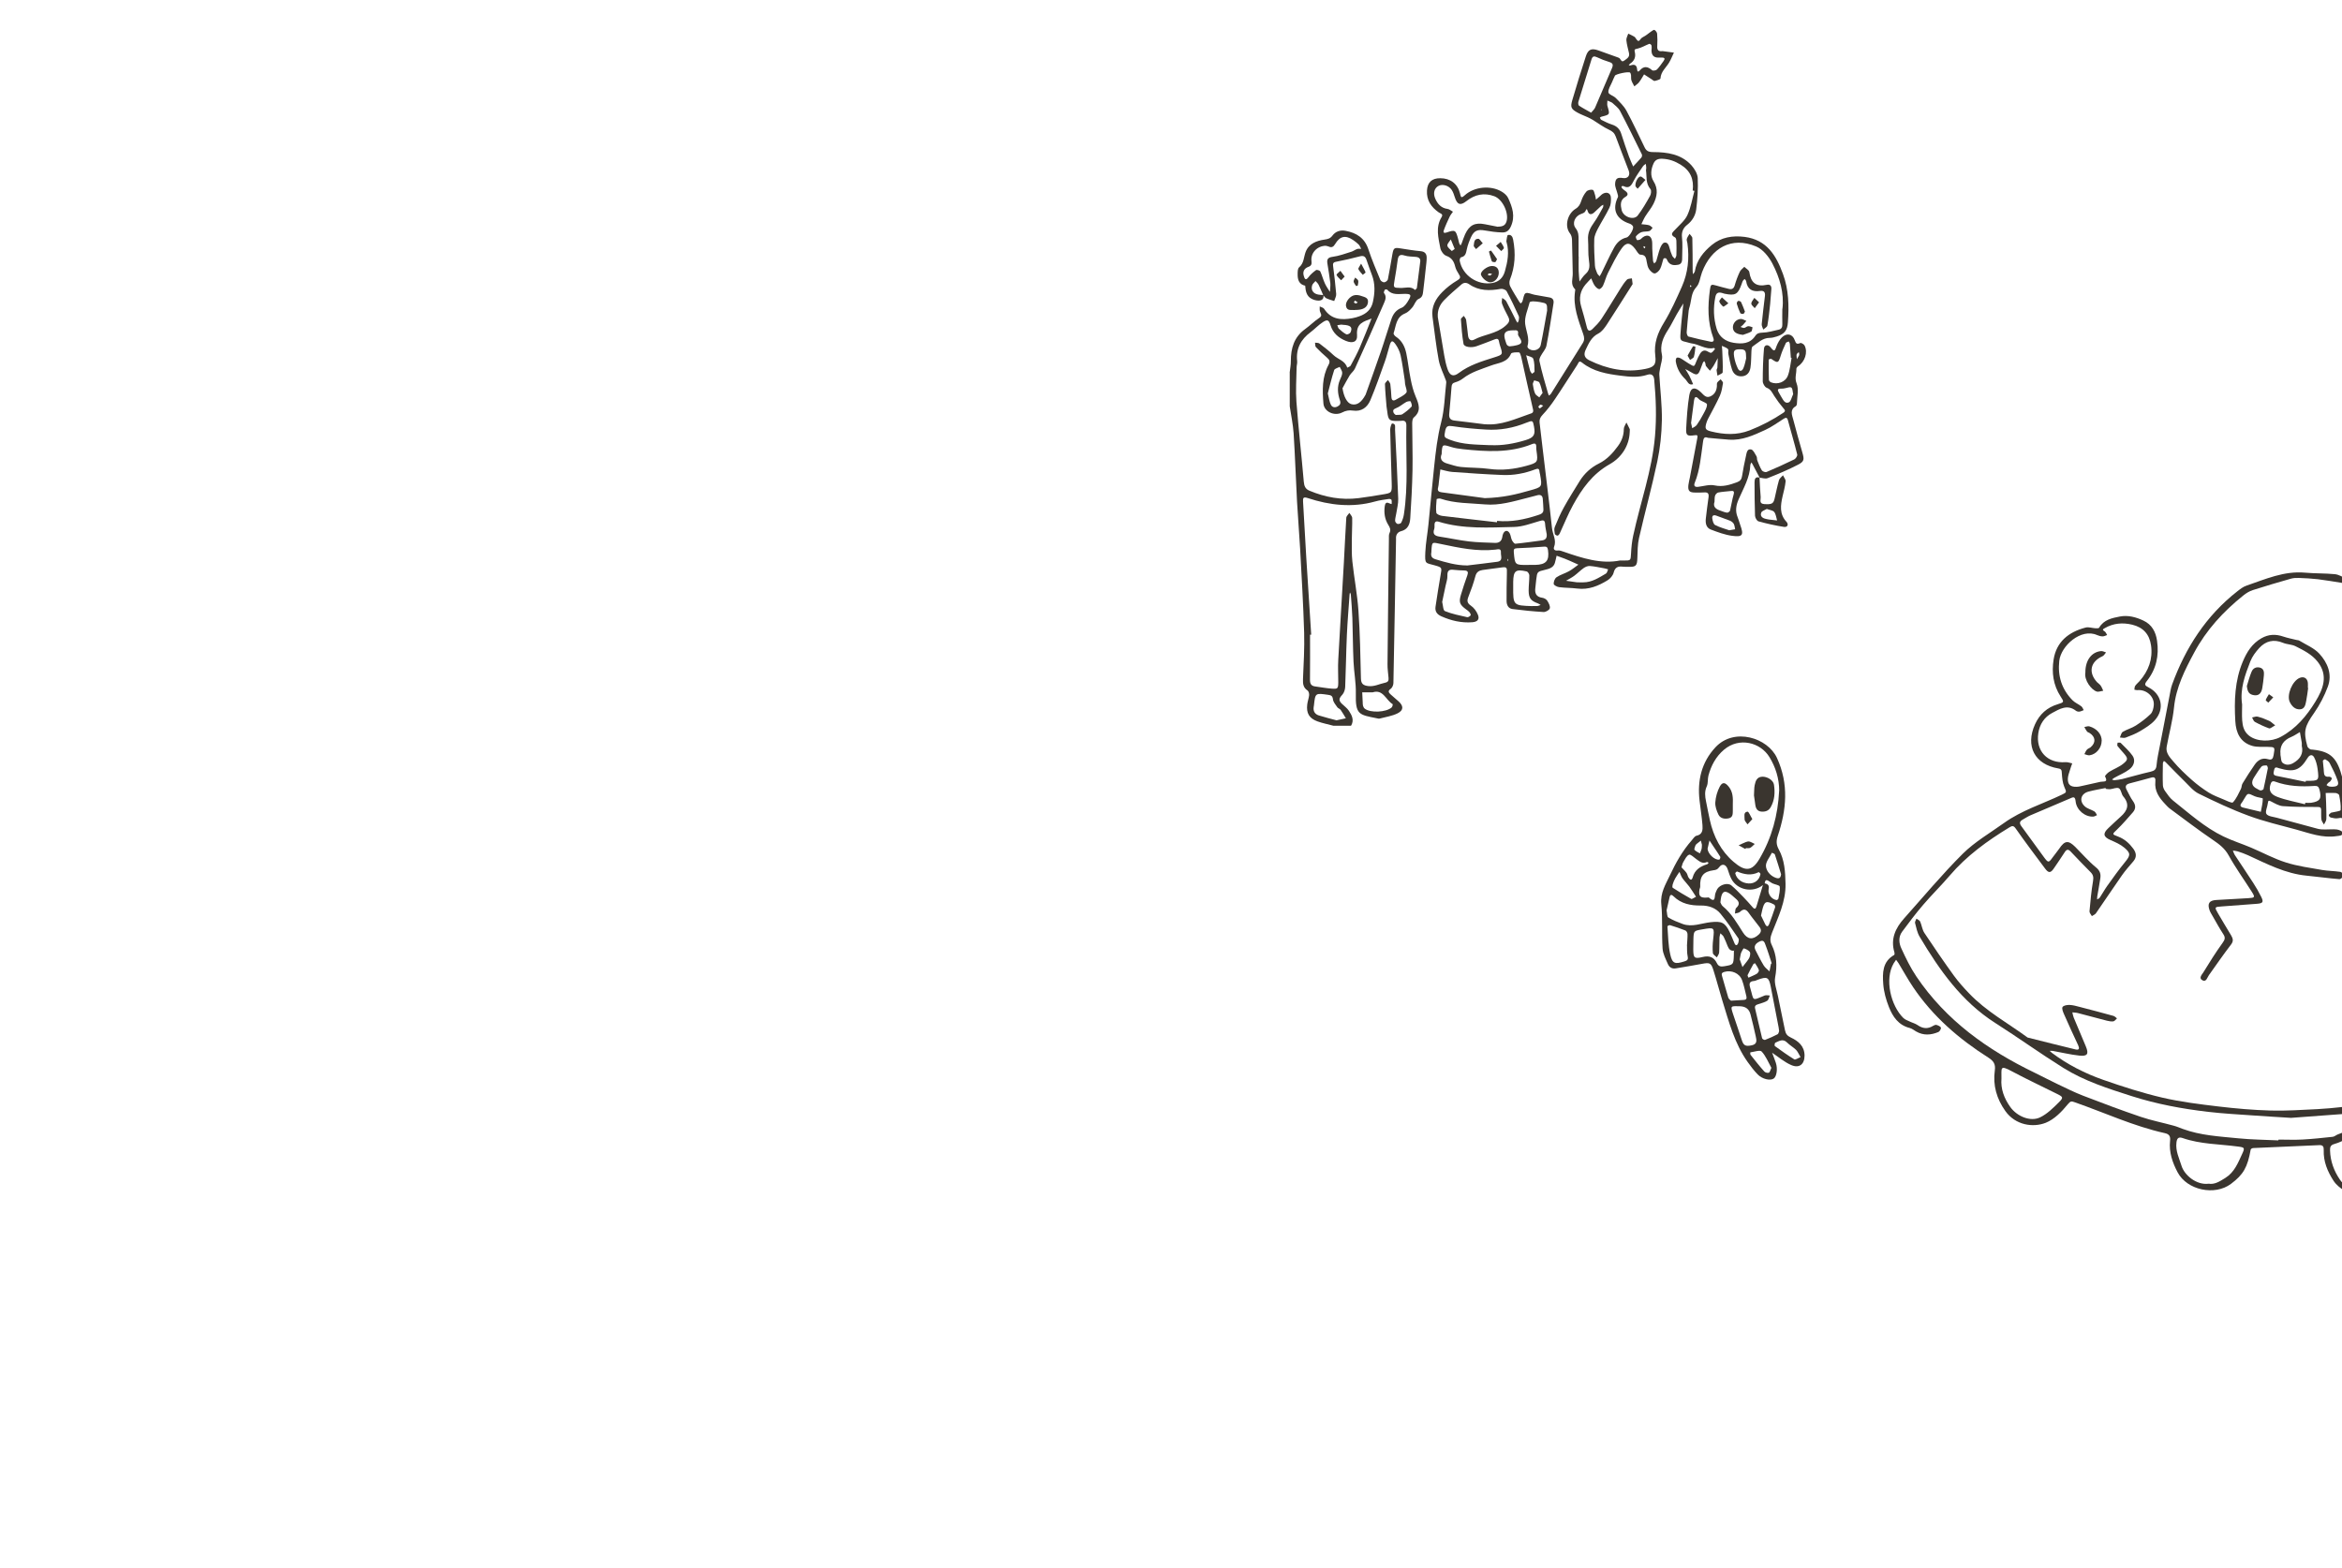 <svg width="1411" height="945" viewBox="0 0 1411 945" fill="none" xmlns="http://www.w3.org/2000/svg">
<g clip-path="url(#clip0_10_241)">
<path d="M777 224.468C777.256 222.16 777.733 219.852 777.696 217.581C777.696 209.887 779.601 203.147 786.232 198.348C789.199 196.223 791.764 193.549 794.804 191.57C797.039 190.105 795.537 188.933 795.207 187.504C794.987 186.588 795.134 185.599 795.097 184.646C796.013 185.123 797.295 185.342 797.772 186.112C801.985 192.596 808.176 192.962 814.843 191.717C816.272 191.46 817.701 191.057 819.056 190.545C823.159 189.079 826.126 186.515 827.116 182.045C828.361 176.514 828.618 171.055 826.529 165.633C825.394 162.629 824.295 159.589 823.269 156.548C822.573 154.533 821.474 153.874 819.276 154.46C814.513 155.742 809.678 156.804 804.842 157.757C802.974 158.123 803.01 159.039 803.193 160.578C803.889 166.073 804.586 171.605 805.025 177.136C805.135 178.529 804.256 179.957 803.816 181.386C802.241 180.873 800.592 180.433 799.09 179.737C798.358 179.408 797.845 178.528 797.222 177.906C796.306 175.781 795.427 173.62 794.401 171.531C793.998 170.689 793.192 170.066 792.57 169.333C791.873 170.176 790.884 170.909 790.555 171.861C789.639 174.719 791.214 176.99 794.255 177.503C795.244 177.686 796.27 177.686 797.295 177.796C797.735 180.177 796.306 181.13 794.365 181.13C792.973 181.13 791.434 180.69 790.188 180.031C787.074 178.382 786.598 175.305 786.342 172.154C782.605 171.348 781.762 168.527 781.799 165.304C781.799 163.875 781.799 161.86 782.642 161.127C785.646 158.6 785.426 155.009 786.598 151.859C788.503 146.767 793.192 145.045 798.101 144.349C800.116 144.056 801.508 143.653 802.79 141.931C804.659 139.44 807.48 138.487 810.63 139.073C817.261 140.282 822.207 143.396 824.441 150.284C826.493 156.511 829.094 162.556 831.585 168.601C831.878 169.333 833.197 170.176 833.966 170.103C834.772 170.066 836.018 169.077 836.164 168.344C837.19 163.325 837.959 158.27 838.875 153.214C839.571 149.368 840.047 149.075 843.711 149.661C847.741 150.284 851.77 150.98 855.837 151.346C858.474 151.566 859.537 152.958 859.537 155.266C859.537 157.317 859.244 159.332 859.024 161.384C858.511 166.036 858.035 170.689 857.449 175.341C857.192 177.283 857.156 179.115 854.591 180.177C852.943 180.873 852.247 183.657 850.855 185.269C849.646 186.661 848.217 188.2 846.532 188.859C841 191.094 841.11 196.369 839.608 200.802C839.461 201.278 840.267 202.377 840.89 202.78C844.627 205.198 846.422 208.862 847.264 212.928C848.327 218.093 848.84 223.332 849.902 228.498C850.598 232.014 851.477 235.568 852.869 238.865C854.774 243.408 856.496 247.584 851.807 251.54C851.001 252.2 850.818 253.885 850.818 255.131C850.818 264.509 851.184 273.887 851.001 283.266C850.818 292.9 850.268 302.572 849.646 312.207C849.426 315.833 848.29 319.057 843.967 320.12C842.099 320.596 840.89 322.281 841.073 324.516C841.073 324.809 841.073 325.102 841.073 325.395C840.56 354.116 840.084 382.801 839.498 411.522C839.498 412.731 838.802 414.379 837.886 415.039C835.908 416.394 836.677 417.383 837.886 418.482C839.388 419.875 841 421.157 842.502 422.512C845.652 425.296 845.762 427.934 842.062 429.802C838.765 431.451 834.919 432 831.292 432.953C830.742 433.1 830.12 432.953 829.533 432.806C818.726 430.645 816.565 430.682 816.858 417.823C817.005 411.485 815.759 405.111 815.466 398.737C815.063 389.981 815.063 381.189 814.77 372.397C814.623 367.707 814.184 363.055 813.854 358.402C813.854 357.926 813.524 357.487 813.341 357.01C813.231 357.413 813.085 357.853 813.085 358.256C812.535 366.279 811.839 374.302 811.473 382.361C810.997 392.875 810.887 403.426 810.447 413.94C810.374 415.552 809.751 417.457 808.725 418.592C806.674 420.79 806.381 422.036 808.396 424.014C809.861 425.443 811.619 426.652 812.718 428.337C814.513 431.048 815.979 434.015 813.964 437.312H803.413C800.189 436.433 796.892 435.81 793.742 434.675C788.723 432.843 786.928 429.693 787.587 424.417C787.807 422.549 788.54 420.717 788.723 418.849C788.796 417.933 788.43 416.504 787.77 416.065C785.169 414.343 784.913 412.071 785.023 409.214C785.426 399.872 785.975 390.494 785.719 381.152C785.206 364.337 784.217 347.522 783.301 330.744C782.788 321.255 781.946 311.767 781.433 302.279C780.7 288.578 780.26 274.84 779.381 261.139C779.015 255.68 777.843 250.258 777.037 244.8C777.037 238.059 777.037 231.318 777.037 224.578L777 224.468ZM826.236 191.973C821.62 193.732 817.005 194.794 817.591 201.864C817.92 206.077 814.99 207.103 810.813 205.381C806.454 203.586 803.084 200.765 801.618 196.003C800.629 192.779 799.75 192.303 797.002 194.098C794.328 195.82 792.13 198.238 789.566 200.179C783.704 204.539 780.7 210.144 781.506 217.581C781.653 218.863 781.176 220.182 781.176 221.5C781.066 228.388 780.554 235.275 781.066 242.125C782.312 258.171 784.107 274.18 785.499 290.226C785.719 292.864 786.452 294.659 788.943 295.685C798.431 299.641 808.212 301.436 818.47 300.154C823.196 299.568 827.922 298.762 832.647 297.993C838.545 297.04 838.619 297.003 838.472 291.252C838.179 280.408 837.776 269.601 837.556 258.757C837.556 257.512 838.362 255.131 838.729 255.167C841.146 255.277 840.414 257.402 840.487 258.867C841.183 272.752 841.916 286.636 842.392 300.557C842.502 303.561 841.623 306.565 841.183 309.569C840.963 310.998 840.487 312.426 840.524 313.819C840.524 314.478 841.33 315.504 841.952 315.687C842.612 315.87 843.931 315.467 844.187 314.954C844.956 313.416 845.543 311.73 845.799 310.045C848.547 292.278 846.935 274.364 847.301 256.523C847.338 254.288 846.642 253.226 844.297 253.555C843.564 253.665 842.832 253.592 842.099 253.629C837.043 253.738 836.384 253.152 835.798 248.024C835.688 246.998 835.468 246.009 835.358 244.983C834.992 240.477 834.552 235.934 834.406 231.428C834.406 230.622 835.578 229.78 836.201 228.974C836.677 229.78 837.483 230.549 837.63 231.392C837.996 233.993 838.106 236.63 838.289 239.268C838.436 241.356 839.425 241.796 841.146 240.733C843.271 239.415 845.799 238.462 847.264 236.63C848.034 235.678 846.788 233.187 846.532 231.392C846.422 230.659 846.458 229.926 846.349 229.194C845.543 224.138 844.92 219.046 843.821 214.064C843.308 211.719 842.136 209.338 840.743 207.396C838.912 204.868 838.106 205.162 837.227 208.092C836.237 211.316 835.505 214.613 834.369 217.764C831.585 225.603 828.837 233.48 825.614 241.136C823.782 245.459 820.228 248.17 815.136 247.401C812.718 247.034 810.74 247.437 808.542 248.573C803.89 250.918 797.698 248.06 797.332 243.115C796.709 235.238 796.416 227.215 800.373 219.925C801.472 217.874 801.069 216.848 799.53 215.529C797.222 213.514 794.951 211.426 792.826 209.191C792.276 208.642 792.46 207.396 792.276 206.48C793.192 206.627 794.291 206.48 794.951 206.993C797.845 209.228 800.776 211.463 803.413 213.99C806.088 216.555 810.447 217.324 811.656 221.537C812.352 221.134 813.414 220.914 813.744 220.291C815.686 216.701 817.627 213.075 819.276 209.301C821.767 203.55 824.002 197.725 826.346 191.9L826.566 191.79L826.42 191.973H826.236ZM789.969 382.434C789.749 382.434 789.492 382.434 789.272 382.434C789.272 391.52 789.346 400.605 789.236 409.69C789.236 412.035 789.969 413.28 792.276 413.61C795.61 414.05 798.907 414.673 802.278 414.929C805.978 415.222 806.234 414.929 806.271 411.119C806.271 406.576 806.014 402.034 806.271 397.491C807.333 378.038 808.542 358.622 809.641 339.169C810.154 330.121 810.52 321.036 811.106 311.987C811.18 310.961 812.315 310.009 812.975 309.056C813.561 310.082 814.66 311.071 814.66 312.097C814.77 316.493 814.44 320.889 814.44 325.248C814.44 329.608 814.294 334.041 814.77 338.364C815.832 348.255 817.737 358.073 818.433 368.001C819.386 381.592 819.606 395.22 819.935 408.848C820.009 412.108 821.401 413.024 824.331 413.39C827.995 413.83 830.999 412.108 834.333 411.412C836.384 410.972 836.677 410.13 836.567 408.518C836.347 405.734 835.908 402.986 835.944 400.202C836.164 374.998 836.494 349.83 836.787 324.626C836.787 323.453 836.677 322.135 837.153 321.182C838.069 319.277 837.446 317.922 836.457 316.346C834.259 312.866 833.71 308.946 834.296 304.916C834.516 303.524 835.029 302.279 836.897 303.231C837.373 303.488 837.923 303.561 838.436 303.744C838.436 302.865 838.582 301.949 838.326 301.143C838.216 300.813 837.19 300.557 836.64 300.667C833.893 301.07 831.109 301.436 828.471 302.169C814.697 306.015 801.215 304.477 787.917 300.117C785.243 299.238 784.913 299.971 785.06 302.279C785.756 313.526 786.305 324.772 787.001 335.982C787.954 351.479 788.979 366.938 789.969 382.434ZM808.835 233.993C809.604 239.012 811.583 242.895 814.22 243.554C817.444 244.36 820.118 242.602 822.646 237.986C822.719 237.839 822.793 237.729 822.829 237.583C825.907 228.937 829.057 220.291 832.025 211.573C834.223 205.198 836.091 198.751 838.252 192.376C839.315 189.262 841 186.808 844.444 185.452C846.202 184.756 847.667 182.595 848.693 180.763C850.488 177.649 850.012 177.1 846.458 177.063C842.722 177.063 838.765 178.052 835.798 174.572C835.578 174.316 834.479 174.352 834.333 174.572C833.966 175.158 833.563 176.221 833.82 176.55C835.688 178.858 834.442 181.166 833.6 183.181C827.958 196.186 822.17 209.155 816.308 222.087C815.612 223.625 814.037 224.761 813.121 226.226C811.583 228.754 810.227 231.392 808.798 233.993H808.835ZM798.724 148.085C793.375 148.195 789.492 152.591 790.152 157.427C790.371 159.112 790.042 160.175 788.283 160.798C785.682 161.713 784.693 163.765 785.536 166.366C785.939 167.648 786.488 169.48 788.283 167.062C789.529 165.377 791.214 163.948 792.899 162.739C793.339 162.409 795.134 162.959 795.427 163.545C796.526 165.89 797.149 168.491 798.248 170.872C799.054 172.63 800.226 174.242 801.252 175.891C801.325 174.059 801.655 172.191 801.472 170.396C801.032 166.476 800.299 162.593 799.713 158.709C799.347 156.328 799.97 155.119 802.827 154.753C806.674 154.24 810.447 152.848 814.184 151.676C815.393 151.309 816.455 150.43 817.664 150.027C818.397 149.771 819.276 149.954 820.082 149.954C819.606 149.075 819.239 148.049 818.58 147.353C817.554 146.327 816.382 145.411 815.173 144.605C810.63 141.528 807.26 142.261 804.402 147.023C803.413 148.672 802.387 149.404 800.519 148.562C799.86 148.269 799.127 148.195 798.761 148.122L798.724 148.085ZM855.507 158.563C856.13 156.182 855.287 155.009 853.053 154.79C850.745 154.57 848.327 154.643 846.165 153.947C843.051 152.958 842.355 154.35 842.026 156.988C841.513 161.017 840.853 165.047 840.157 169.04C839.388 173.4 839.461 173.4 843.784 173.51C846.752 173.583 849.939 172.227 852.54 174.719C852.906 174.316 853.565 173.949 853.639 173.473C854.335 168.417 854.921 163.362 855.544 158.563H855.507ZM805.282 434.015C807.626 433.503 809.238 433.173 810.85 432.806C809.824 431.121 808.872 429.399 807.736 427.788C807.26 427.092 806.197 426.835 805.721 426.176C804.695 424.674 803.303 423.135 803.084 421.45C802.827 419.325 802.021 418.922 800.153 418.666C792.423 417.567 792.423 417.493 791.617 425.077C791.617 425.37 791.507 425.663 791.471 425.956C791.068 428.52 792.167 430.315 794.548 431.085C798.284 432.257 802.058 433.173 805.318 434.052L805.282 434.015ZM827.006 417.164H820.705C820.814 419.142 820.888 421.12 820.998 423.098C821.034 423.831 820.998 424.6 821.181 425.26C821.364 425.919 821.73 426.615 822.243 427.018C825.614 429.656 835.065 429.253 838.436 426.286C838.912 425.883 839.205 424.381 839.058 424.307C834.955 421.853 833.343 415.149 827.006 417.164ZM799.97 237.07C800.629 239.671 800.885 241.869 801.765 243.774C802.497 245.386 804.109 245.826 805.868 244.91C807.406 244.104 807.883 243.005 807.296 241.283C805.868 237.143 805.501 233.004 807.296 228.864C807.883 227.508 808.652 226.043 808.652 224.651C808.652 223.479 807.699 222.27 807.15 221.061C805.978 221.684 804.109 222.087 803.816 223.002C802.278 227.692 801.179 232.527 799.97 237.07ZM840.89 250.038C842.905 249.855 844.15 250.112 844.883 249.599C846.861 248.28 848.803 246.778 850.415 245.02C850.891 244.507 850.305 242.785 849.829 241.832C849.682 241.576 847.997 241.832 847.264 242.199C845.103 243.408 843.235 245.166 840.963 246.009C839.388 246.595 839.132 247.401 839.535 248.536C839.791 249.306 840.744 249.855 840.89 250.038ZM808.982 195.673C808.542 195.673 808.102 195.563 807.699 195.637C807.04 195.71 806.344 195.856 805.685 195.966C806.014 196.699 806.161 197.615 806.71 198.128C808.066 199.373 809.531 200.619 811.143 201.462C811.656 201.718 813.341 200.985 813.634 200.326C815.063 197.139 813.707 195.893 808.982 195.71V195.673Z" fill="#3A352F"/>
<path d="M1014.46 182.378C1013.03 184.723 1011.53 187.031 1010.18 189.412C1008.42 192.453 1006.95 195.676 1005.05 198.607C1002.01 203.26 999.919 207.912 1001.27 213.81C1001.82 216.301 1000.58 219.196 1000.18 221.907C999.993 223.189 999.626 224.471 999.7 225.716C1000.21 234.912 1001.38 244.107 1001.24 253.265C1001.09 261.545 1000.21 269.934 998.491 278.03C995.23 293.453 991.017 308.693 987.5 324.079C986.585 327.999 986.621 332.175 986.475 336.242C986.328 340.894 985.669 341.664 981.089 341.554C979.917 341.554 978.745 341.554 977.573 341.444C974.752 341.114 972.993 341.847 972.187 345.034C971.748 346.792 970.136 348.661 968.524 349.65C962.956 353.057 957.094 355.511 950.243 354.632C946.617 354.156 942.917 354.266 939.29 353.79C938.081 353.643 936.103 352.581 936.066 351.811C935.993 350.493 936.725 348.514 937.788 347.818C940.059 346.28 942.843 345.547 945.261 344.191C947.276 343.092 949.035 341.59 950.939 340.235C949.144 339.429 947.349 338.623 945.554 337.817C944.602 337.414 943.686 337.011 942.733 336.645C941.085 336.022 939.436 335.436 937.824 334.85C937.458 336.315 937.202 337.817 936.762 339.246C935.883 342.03 933.428 342.726 930.974 343.312C926.175 344.448 926.138 344.411 925.552 349.174C925.332 350.786 925.259 352.397 925.039 353.973C924.563 357.343 925.369 359.688 929.252 360.201C930.314 360.347 931.633 361.08 932.183 361.959C933.062 363.314 934.051 365.183 933.721 366.538C933.502 367.564 931.267 368.846 929.985 368.773C923.72 368.407 917.492 367.784 911.265 366.978C908.7 366.648 907.711 364.56 907.675 362.142C907.675 356.72 907.674 351.335 907.858 345.913C908.004 341.554 907.931 341.444 903.645 342.067C900.164 342.58 896.684 342.909 893.204 343.459C891.116 343.788 889.577 344.631 888.918 347.086C887.782 351.335 886.317 355.475 884.705 359.541C883.752 361.922 883.826 363.351 886.207 364.963C888.002 366.172 889.541 368.297 890.383 370.348C891.555 373.132 890.2 374.671 887.086 374.928C880.492 375.44 874.337 374.012 868.329 371.337C865.655 370.128 864.446 368.333 864.886 365.476C865.875 359.138 866.791 352.764 867.926 346.463C868.732 341.957 868.842 341.92 864.483 340.675C858.768 339.026 858.365 340.162 858.731 332.578C858.988 327.047 860.05 321.552 860.6 316.02C861.772 304.407 862.798 292.757 864.043 281.144C864.996 272.169 865.985 263.23 868.293 254.364C870.271 246.671 870.418 238.465 871.333 230.479C871.37 230.076 871.26 229.6 871.114 229.197C869.648 225.13 867.56 221.137 866.791 216.961C865.179 208.352 864.263 199.633 863.054 190.951C862.211 184.869 864.922 180.034 868.952 175.967C871.59 173.293 874.667 170.912 877.891 169.007C880.052 167.725 880.052 166.882 878.843 165.087C877.964 163.768 877.158 162.266 876.755 160.764C875.986 157.65 874.777 155.342 871.333 154.133C869.758 153.584 868.11 151.276 867.78 149.554C866.608 143.326 864.776 136.915 868.513 130.834C869.721 128.892 867.78 128.672 866.864 128.013C862.248 124.789 859.354 120.65 859.72 114.751C860.013 109.842 862.724 107.351 867.707 107.388C873.715 107.388 878.147 110.648 879.613 116.473C880.162 118.708 880.162 119.77 882.543 117.609C888.295 112.444 898.113 111.528 904.707 115.448C906.282 116.363 907.931 117.792 908.664 119.404C911.155 124.863 913.096 130.321 910.202 136.585C908.92 139.333 907.235 140.139 904.927 140.066C901.447 139.956 897.93 139.48 894.486 138.857C890.31 138.124 888.112 138.93 886.317 142.777C885.218 145.158 884.265 147.649 883.716 150.213C883.239 152.485 882.946 154.536 880.162 155.049C879.796 155.122 879.32 156.441 879.43 157.064C881.115 165.966 890.163 172.084 899.139 170.509C903.242 169.776 905.623 167.212 906.685 163.402C908.297 157.723 909.36 151.972 907.711 146.074C907.638 145.781 907.491 145.488 907.565 145.231C907.821 143.949 907.931 141.751 908.517 141.604C910.312 141.201 911.301 142.484 911.631 144.389C913.206 152.631 912.84 160.654 909.689 168.53C909.25 169.666 909.286 171.388 909.836 172.45C911.484 175.711 913.499 178.788 915.368 181.902C915.587 182.268 915.917 182.525 916.21 182.854C916.54 182.451 917.016 182.122 917.199 181.646C917.859 179.924 917.969 177.286 919.141 176.7C920.46 176.04 922.658 177.286 924.526 177.616C927.53 178.165 930.571 178.678 933.575 179.228C935.553 179.594 936.249 180.876 935.956 182.745C934.601 191.244 933.392 199.779 931.707 208.242C931.267 210.477 929.362 212.382 928.263 214.506C927.787 215.386 927.274 216.558 927.457 217.437C928.153 220.881 929.069 224.251 929.985 227.658C930.827 230.735 931.743 233.813 932.622 236.89C932.769 237.403 932.989 237.842 933.172 238.355C933.575 237.989 934.124 237.732 934.417 237.256C940.792 227.109 947.13 216.924 953.541 206.777C954.749 204.872 954.566 203.296 953.797 201.135C950.939 192.856 947.606 184.613 948.925 175.528C948.998 175.088 949.144 174.465 948.925 174.245C945.957 171.425 947.642 167.908 947.533 164.684C947.349 157.943 947.313 151.203 947.093 144.462C947.056 143.216 946.727 141.751 945.994 140.798C942.33 136.292 944.382 128.782 949.254 125.815C951.233 124.606 952.002 123.104 952.661 121.089C953.321 119.074 954.346 117.059 955.739 115.448C956.471 114.568 958.376 114.092 959.549 114.385C960.281 114.568 960.648 116.473 961.014 117.609C961.307 118.452 961.344 119.404 961.527 120.283C962.186 119.734 962.846 119.148 963.505 118.598C964.274 117.939 964.97 117.096 965.85 116.656C968.231 115.411 970.429 116.473 970.539 119.148C970.649 121.126 970.502 123.397 969.66 125.119C967.571 129.442 964.934 133.508 962.699 137.758C961.673 139.773 960.574 142.007 960.501 144.169C960.318 149.407 960.611 154.683 960.904 159.958C960.977 161.533 961.637 163.072 962.223 164.574C962.516 165.307 963.212 165.856 963.761 166.479C964.128 165.856 964.531 165.233 964.824 164.611C967.352 159.518 969.66 154.28 972.407 149.298C974.019 146.33 976.364 143.912 979.99 143.106C981.602 142.74 984.46 137.904 983.874 136.476C983.581 135.743 982.591 135.01 981.785 134.754C973.689 132.116 971.088 126.255 974.752 118.781C975.045 118.195 974.605 117.169 974.422 116.4C973.946 114.495 972.957 112.59 973.067 110.722C973.25 107.498 974.569 106.765 977.756 107.278C980.76 107.754 982.372 105.666 981.236 102.735C978.635 95.921 975.961 89.108 973.433 82.257C972.664 80.132 971.418 79.106 969.366 78.154C965.996 76.579 962.956 74.307 959.768 72.329C958.779 71.743 957.753 71.193 956.728 70.717C954.603 69.728 952.368 68.959 950.353 67.823C946.507 65.662 946.031 64.599 947.276 60.313C949.877 51.484 952.588 42.655 955.445 33.9C956.801 29.76 958.816 28.918 962.882 30.346C966.729 31.702 970.575 33.094 974.422 34.486C974.972 34.669 975.594 34.889 975.924 35.292C976.693 36.244 976.986 37.746 978.745 36.391C980.283 35.219 982.005 34.339 981.419 31.922C980.833 29.357 980.1 26.793 979.844 24.192C979.734 22.946 980.577 21.591 980.98 20.272C982.188 20.858 983.434 21.371 984.57 22.067C985.156 22.433 985.559 23.129 985.962 23.752C986.988 25.181 987.537 24.814 988.453 23.496C989.149 22.507 990.578 22.067 991.64 21.298C992.629 20.602 993.582 19.796 994.607 19.1C995.303 18.623 996.329 17.817 996.769 18.037C997.502 18.44 998.307 19.466 998.381 20.308C998.601 22.763 998.601 25.291 998.454 27.782C998.307 30.053 999.113 31.116 1001.42 30.823C1001.57 30.823 1001.71 30.823 1001.86 30.823C1004.06 31.116 1006.29 31.409 1008.49 31.702C1007.5 33.753 1006.7 35.915 1005.52 37.82C1003.66 40.86 1000.62 43.205 1000.4 47.271C1000.4 47.857 998.198 48.48 996.952 48.773C996.403 48.883 995.67 48.187 995.084 47.784C993.545 46.795 992.043 45.806 990.504 44.817C989.515 46.429 988.636 48.114 987.464 49.579C986.731 50.532 985.595 51.228 984.643 52.034C984.057 50.825 983.287 49.653 982.885 48.407C982.591 47.455 982.775 46.355 982.665 45.366C982.591 44.817 982.445 44.157 982.079 43.754C981.309 42.949 973.47 44.56 972.957 45.623C972.297 46.942 971.711 48.26 971.162 49.616C970.319 51.631 968.78 53.792 969.037 55.697C969.22 56.979 972.151 57.712 973.47 59.068C975.777 61.449 978.342 63.83 979.88 66.687C983.8 73.868 987.207 81.341 990.797 88.705C991.897 90.976 993.142 91.635 996.036 91.635C1004.5 91.672 1013 92.844 1019.12 99.695C1020.95 101.783 1022.74 104.714 1022.85 107.351C1023.11 113.579 1022.71 119.917 1021.94 126.108C1021.5 129.698 1019.63 132.995 1016.55 135.413C1014.13 137.282 1013 139.663 1013.36 143.033C1013.8 146.953 1013.51 150.946 1013.47 154.903C1013.47 156.808 1013.55 159.006 1011.13 159.518C1008.78 159.995 1006.4 159.921 1004.87 157.577C1004.46 156.954 1004.28 156.148 1003.77 155.709C1003.47 155.452 1002.3 155.599 1002.23 155.818C1001.49 157.87 1001.16 160.141 1000.18 162.046C999.553 163.255 997.978 164.757 996.842 164.757C995.706 164.757 994.278 163.255 993.472 162.083C992.702 160.911 992.409 159.372 992.153 157.943C991.713 155.672 991.677 153.474 988.233 153.437C987.207 153.437 986.108 151.239 985.156 149.994C982.262 146.184 979.88 145.707 977.133 149.517C973.872 154.097 971.418 159.299 968.817 164.354C967.571 166.809 966.949 169.593 965.776 172.121C965.373 173.036 964.091 174.319 963.432 174.209C962.406 174.026 961.344 172.927 960.684 171.974C959.805 170.692 959.329 169.153 958.669 167.725C957.534 168.933 956.361 170.106 955.262 171.388C952.002 175.271 951.159 179.667 952.588 184.54C953.834 188.753 955.006 192.965 956.068 197.252C956.691 199.779 958.01 199.596 959.439 198.241C961.417 196.336 963.395 194.321 964.897 192.05C968.854 186.042 972.48 179.887 976.327 173.806C977.499 171.937 978.708 170.069 980.21 168.494C980.796 167.871 982.188 167.944 983.178 167.725C983.324 168.86 983.471 170.032 983.617 171.168C983.617 171.278 983.471 171.425 983.397 171.534C978.305 179.557 973.25 187.654 968.048 195.603C966.692 197.655 965.044 199.889 962.992 200.952C958.779 203.077 957.167 206.886 955.372 210.66C953.943 213.627 954.566 215.679 957.607 217.144C968.267 222.383 979.404 224.654 991.2 222.309C996.439 221.284 997.941 219.782 997.282 214.506C996.329 206.886 998.637 200.659 1002.56 194.284C1006.73 187.434 1010.03 180.034 1013.29 172.707C1016.99 164.391 1017.87 155.562 1016.62 146.55C1016.51 145.671 1016.04 144.755 1016.26 143.986C1016.55 142.887 1017.32 141.934 1017.91 140.908C1018.49 141.751 1019.59 142.593 1019.59 143.473C1019.78 149.994 1019.74 156.551 1019.78 163.072C1019.78 163.805 1019.85 164.501 1019.92 165.233C1020.32 164.684 1020.98 164.171 1021.09 163.585C1022.16 156.771 1026.37 151.679 1031.31 147.612C1036.92 142.996 1043.77 141.788 1051.13 142.74C1064.47 144.498 1070.11 153.913 1074.21 165.123C1077.69 174.575 1077.88 184.32 1077.18 194.174C1076.85 199.047 1075.13 201.281 1070.48 202.747C1069.08 203.186 1067.62 203.589 1066.19 203.589C1061.83 203.589 1059.08 206.667 1055.9 208.791C1055.31 209.194 1055.27 210.55 1055.2 211.466C1054.98 214.799 1055.13 218.206 1054.61 221.504C1054.21 224.214 1052.67 226.522 1049.52 226.742C1046.48 226.962 1044.36 225.35 1043.48 222.603C1042.49 219.562 1041.94 216.411 1041.28 213.261C1041.06 212.272 1041.57 210.843 1041.02 210.293C1040.11 209.378 1038.64 209.011 1037.4 208.388C1037.47 209.341 1037.58 210.33 1037.62 211.283C1037.76 215.642 1038.06 219.965 1037.87 224.324C1037.87 225.057 1035.86 225.68 1034.76 226.376C1034.58 225.277 1034.28 224.178 1034.21 223.042C1034.21 222.493 1034.65 221.943 1034.69 221.394C1034.8 219.525 1034.83 217.657 1034.91 215.789C1034.06 217.327 1033.29 218.939 1032.38 220.441C1031.75 221.467 1030.95 222.419 1030.22 223.372C1029.41 222.419 1028.49 221.54 1027.8 220.551C1027.5 220.111 1027.61 219.415 1027.43 218.866C1027.29 218.426 1026.99 218.023 1026.74 217.584C1026.48 217.913 1026.08 218.206 1025.93 218.573C1025.38 219.928 1024.9 221.32 1024.39 222.676C1023.18 225.936 1022.19 226.303 1019.3 224.544C1018.02 223.738 1016.66 223.079 1015.31 222.346C1016.11 223.665 1017.03 224.91 1017.72 226.303C1018.6 227.988 1019.3 229.783 1020.07 231.505C1017.28 232.421 1016.7 229.783 1015.38 228.501C1012.34 225.607 1010.32 222.053 1009.63 217.877C1009.52 217.107 1009.7 215.898 1010.18 215.569C1010.69 215.239 1011.86 215.569 1012.52 215.898C1014.17 216.814 1015.67 218.023 1017.32 218.976C1021.09 221.247 1020.62 221.101 1022.12 217.474C1022.74 216.008 1023.4 214.506 1024.24 213.151C1025.38 211.283 1026.96 210.587 1029.04 211.905C1029.63 212.272 1030.62 212.785 1031.1 212.528C1031.94 212.052 1032.56 211.136 1033.22 210.33C1033.26 210.293 1032.82 209.634 1032.67 209.671C1027.65 210.88 1023.62 207.363 1018.97 206.886C1018.24 206.813 1017.58 206.484 1016.84 206.337C1012.41 205.311 1012.16 205.311 1012.45 200.988C1012.85 194.724 1013.62 188.496 1014.24 182.268C1014.32 181.865 1014.39 181.462 1014.46 181.059C1014.39 181.462 1014.35 181.902 1014.28 182.305L1014.46 182.378ZM919.434 213.957L919.324 213.847L919.471 213.957C920.24 217.071 920.973 220.185 921.815 223.262C921.998 223.958 922.585 224.544 922.988 225.204C923.537 224.764 924.526 224.288 924.526 223.848C924.453 221.247 924.563 218.5 923.72 216.118C923.354 215.019 920.899 214.69 919.397 213.994L919.434 213.957ZM976.144 337.744C977.499 337.744 977.939 337.744 978.378 337.744C982.555 337.744 982.408 337.744 982.665 333.458C982.848 329.831 983.214 326.167 983.984 322.651C988.306 302.685 995.34 283.379 997.099 262.79C998.088 251.36 997.685 240.114 996.622 228.757C996.403 226.339 995.194 224.911 992.483 225.826C987.171 227.585 981.822 227.072 976.437 226.376C968.121 225.313 959.915 223.921 953.101 218.463C951.159 216.888 950.903 218.939 950.317 219.782C945.811 226.632 941.488 233.593 936.909 240.37C934.637 243.74 932.146 247.038 929.325 250.005C927.933 251.47 927.384 252.789 927.567 254.621C928.116 259.42 928.703 264.219 929.252 268.981C931.194 285.394 933.282 301.806 935.04 318.218C935.443 321.991 937.898 325.508 936.286 329.574C935.736 330.966 936.652 331.956 938.557 331.699C939.62 331.553 940.865 332.029 941.927 332.395C953.284 336.315 964.677 340.052 976.107 337.707L976.144 337.744ZM1073.88 186.078C1074.98 176.663 1072.31 167.358 1067.8 158.749C1065.68 154.683 1062.09 150.213 1058.06 148.528C1043.18 142.227 1030.91 149.481 1025.42 164.061C1024.28 167.065 1024.02 170.802 1022.01 172.963C1018.82 176.48 1019.12 180.656 1018.02 184.613C1017.8 185.455 1017.47 186.298 1017.39 187.177C1016.95 191.537 1016.48 195.86 1016.18 200.256C1016.15 201.098 1016.7 202.637 1017.25 202.783C1021.61 203.956 1026 204.945 1030.44 205.861C1032.01 206.19 1032.96 205.604 1032.23 203.626C1028.71 194.174 1028.86 184.466 1030.18 174.648C1030.62 171.388 1030.91 171.132 1033.95 172.047C1036.48 172.78 1039.01 173.439 1041.57 174.062C1043.37 174.502 1044.54 173.989 1045.13 171.937C1045.93 169.117 1046.96 166.369 1048.2 163.731C1048.75 162.559 1050 161.753 1050.91 160.764C1051.94 161.79 1053.74 162.742 1053.92 163.915C1054.83 170.289 1057.98 173.036 1064.51 171.608C1066.48 171.168 1067.44 172.34 1067.18 174.465C1066.85 177.359 1066.81 180.253 1066.48 183.148C1066.01 187.507 1065.57 191.866 1064.8 196.153C1064.65 197.069 1063.19 197.765 1062.34 198.571C1062.01 197.508 1061.32 196.409 1061.39 195.347C1061.94 189.668 1062.64 184.027 1063.33 178.348C1063.59 176.114 1062.78 174.978 1060.44 175.308C1055.75 176.004 1052.75 174.392 1052.01 169.41C1051.94 168.933 1051.43 168.53 1051.1 168.091C1050.73 168.494 1050.25 168.824 1050 169.263C1049.67 169.886 1049.49 170.619 1049.23 171.315C1047.03 177.433 1045.53 178.275 1039.04 176.993C1038.46 176.883 1037.95 176.627 1037.36 176.48C1035.12 175.931 1033.95 176.48 1033.44 179.044C1032.12 185.529 1032.38 191.903 1034.25 198.131C1035.75 203.04 1039.56 205.751 1044.5 206.557C1049.41 207.326 1054.25 207.253 1057.47 202.454C1058.57 200.805 1059.78 200.512 1061.83 200.439C1065.13 200.366 1068.39 199.34 1071.65 198.644C1073.33 198.277 1073.88 197.142 1073.81 195.42C1073.7 192.489 1073.81 189.559 1073.81 186.078H1073.88ZM866.205 190.841C867.523 198.607 868.769 206.41 870.124 214.177C870.601 216.924 871.187 219.672 872.066 222.273C873.458 226.413 875.583 227.255 878.917 224.727C885.291 219.928 892.691 217.73 900.091 215.386C905.513 213.664 905.513 213.664 903.791 208.425C903.535 207.583 903.278 206.74 903.132 205.861C902.839 204.029 901.96 203.882 900.348 204.542C896.831 205.971 893.241 207.253 889.687 208.572C886.537 209.744 882.067 209.158 881.737 207.18C880.858 202.307 880.492 197.362 880.162 192.416C880.126 191.757 881.298 191.024 881.921 190.328C882.397 191.134 883.166 191.903 883.313 192.746C883.826 195.933 884.045 199.12 884.485 202.344C884.778 204.542 886.134 205.714 888.148 204.652C894.156 201.428 901.373 201.208 906.869 196.446C909.286 194.358 909.909 193.185 908.517 190.584C907.198 188.13 905.953 185.639 904.964 183.038C904.561 182.012 904.964 180.693 905.037 179.521C905.879 180.18 907.015 180.693 907.491 181.572C909.579 185.419 911.484 189.375 913.463 193.259C913.683 193.698 914.012 194.065 914.305 194.504C914.562 194.028 914.928 193.552 915.001 193.039C915.111 192.196 915.331 191.17 915.001 190.438C912.693 185.382 910.349 180.363 907.711 175.491C907.235 174.612 905.293 173.842 904.194 174.062C897.527 175.271 891.043 175.344 885.218 171.315C883.423 170.069 881.847 170.216 880.455 171.425C876.902 174.465 873.348 177.506 870.088 180.84C867.45 183.551 865.948 186.884 866.241 190.951L866.205 190.841ZM894.523 255.61C904.341 256.526 912.913 252.386 921.705 249.382C922.804 249.016 924.123 248.759 923.61 246.671C921.119 236.157 918.885 225.607 916.503 215.093C916.284 214.103 915.697 212.382 915.221 212.345C913.573 212.235 910.715 212.272 910.349 213.114C908.041 218.573 902.766 218.573 898.406 220.221C892.545 222.419 886.463 224.105 881.371 228.061C880.016 229.123 878.367 229.893 876.719 230.369C875.143 230.809 874.63 231.578 874.521 233.08C874.118 238.465 873.641 243.85 873.128 249.236C872.872 251.69 873.641 253.119 876.316 253.412C882.397 254.071 888.442 254.914 894.486 255.647L894.523 255.61ZM1020.76 114.971C1020.43 114.935 1020.14 114.861 1019.81 114.825C1020.62 108.047 1018.49 102.845 1012.48 99.182C1009.04 97.094 1005.78 95.885 1001.64 95.665C998.564 95.519 997.099 96.544 996.183 98.596C994.644 102.003 994.168 105.959 996.183 109.146C999.187 113.909 998.381 118.342 996.183 122.811C994.827 125.522 992.776 127.903 991.164 130.504C990.285 131.933 989.662 133.545 988.893 135.083C990.431 135.267 992.006 135.303 993.508 135.706C994.314 135.926 994.937 136.732 995.67 137.245C995.01 137.941 994.498 139.003 993.692 139.223C992.19 139.663 990.431 139.37 988.966 139.883C987.72 140.322 986.585 141.311 985.669 142.337C985.339 142.703 985.779 143.949 986.218 144.572C986.401 144.828 987.537 144.608 988.087 144.352C988.709 144.059 989.149 143.363 989.772 142.96C992.556 141.018 994.901 142.007 995.34 145.414C995.523 146.843 995.377 148.345 995.45 149.81C995.56 152.302 995.706 154.756 995.926 157.247C995.963 157.76 996.403 158.236 996.622 158.749C997.062 158.273 997.685 157.87 997.868 157.284C998.674 154.793 999.187 152.192 1000.1 149.737C1000.62 148.382 1001.57 146.44 1002.67 146.22C1004.76 145.744 1005.41 147.759 1005.89 149.554C1006.29 151.093 1006.81 152.631 1007.47 154.097C1007.8 154.829 1008.53 155.342 1009.11 155.965C1009.41 155.232 1009.96 154.5 1009.99 153.767C1010.1 150.983 1010.07 148.198 1009.99 145.451C1009.99 144.645 1009.77 143.363 1009.26 143.106C1005.71 141.311 1007.83 139.919 1009.37 138.234C1011.94 135.45 1015.12 132.885 1016.62 129.588C1018.71 125.046 1019.52 119.917 1020.84 115.045L1020.76 114.971ZM894.376 300.157C905.696 299.864 913.756 297.813 921.779 295.505C929.179 293.416 929.179 293.49 927.86 285.87C927.75 285.284 927.53 284.734 927.494 284.148C927.384 282.17 926.431 282.243 924.893 282.829C918.518 285.284 911.887 286.493 905.11 286.199C895.036 285.797 884.998 285.1 874.924 284.368C872.506 284.185 870.161 283.379 867.78 282.866C867.487 285.467 867.157 288.104 866.864 290.706C866.754 291.731 866.717 292.757 866.424 293.746C865.875 295.724 866.754 296.42 868.549 296.64C878.111 297.922 887.672 299.205 894.376 300.121V300.157ZM901.886 136.622C904.341 136.512 906.649 136.512 907.601 133.581C909.25 128.489 905.33 120.1 900.274 118.232C894.083 115.96 888.588 117.169 883.459 121.199C879.833 124.057 877.891 123.287 876.499 118.891C876.023 117.389 875.51 115.814 874.667 114.495C872.872 111.747 869.062 110.685 866.608 112.041C864.116 113.396 863.274 116.473 864.739 119.77C866.168 122.958 868.293 125.375 872.103 125.888C873.238 126.035 874.264 126.987 875.363 127.573C874.704 128.563 873.898 129.478 873.385 130.541C872.103 133.288 870.821 136.036 869.831 138.857C869.392 140.066 869.978 140.652 871.517 140.102C876.719 138.307 877.048 138.564 878.514 144.059C878.733 144.901 878.88 145.781 879.136 146.587C879.283 147.063 879.649 147.466 879.942 147.905C880.199 147.429 880.492 146.99 880.675 146.477C881.371 144.718 881.884 142.887 882.69 141.165C885.254 135.596 888.698 133.911 894.633 135.12C897.051 135.633 899.468 136.073 901.923 136.549L901.886 136.622ZM901.886 314.738C901.886 314.444 901.923 314.151 901.96 313.858C910.422 314.701 918.518 313.016 926.468 310.415C928.116 309.865 929.985 309.352 929.875 307.044C929.802 304.846 929.655 302.685 929.472 300.487C929.289 298.655 928.19 297.959 926.431 298.362C924.306 298.875 922.218 299.461 920.093 300.011C911.741 302.135 903.352 304.7 894.669 303.93C885.694 303.125 876.535 303.418 867.817 300.45C867.12 300.23 865.545 300.597 865.545 300.78C865.325 303.527 864.996 306.312 865.362 308.986C865.472 309.792 867.597 310.708 868.879 310.854C879.869 312.21 890.859 313.419 901.886 314.701V314.738ZM868.513 273.707C867.23 276.821 869.025 278.543 872.139 279.386C874.814 280.118 877.451 281.107 880.162 281.364C885.804 281.95 891.555 281.73 897.197 282.536C904.89 283.598 912.364 282.683 919.691 280.668C926.578 278.763 926.651 278.433 925.699 271.582C925.589 270.85 925.515 270.117 925.552 269.384C925.625 267.37 924.929 266.82 922.951 267.626C909.47 273.048 895.475 272.132 881.481 270.667C879.027 270.41 876.535 270.044 874.191 269.311C868.879 267.663 868.879 267.589 868.549 273.744L868.513 273.707ZM931.78 321.515C931.487 319.647 931.01 317.778 930.901 315.873C930.754 313.199 929.692 313.345 927.494 313.968C922.438 315.434 917.309 317.412 912.181 317.522C897.014 317.851 881.701 318.914 866.827 314.371C865.179 313.858 864.3 314.371 864.263 316.166C864.263 317.045 864.336 317.998 864.08 318.767C863.017 321.845 864.446 322.907 867.304 323.347C873.238 324.226 879.1 325.545 885.035 326.241C890.237 326.863 895.512 326.9 900.751 327.12C903.059 327.193 904.671 326.167 905.073 323.676C905.183 322.944 905.33 322.211 905.623 321.551C906.612 319.463 908.371 319.28 909.543 321.332C910.239 322.577 910.276 324.153 910.898 325.471C911.338 326.351 912.327 327.669 912.95 327.633C918.335 327.12 923.684 326.314 929.069 325.618C931.597 325.288 932.11 323.676 931.816 321.478L931.78 321.515ZM897.71 268.212C905.11 268.615 912.327 267.296 919.324 265.135C924.197 263.633 925.112 261.838 924.197 257.002C923.5 253.339 923.427 253.192 919.727 254.657C911.887 257.845 903.755 259.383 895.292 258.834C888.588 258.431 881.884 257.845 875.253 256.819C872.432 256.379 871.297 256.672 870.711 259.53C869.941 263.45 869.941 263.56 873.495 264.952C881.298 268.029 889.541 267.846 897.71 268.249V268.212ZM883.826 340.748C889.87 340.015 895.952 339.319 901.996 338.513C905.77 338 904.121 334.96 904.268 332.945C904.487 330.197 902.363 331.04 900.897 331.186C889.834 332.432 879.063 330.087 868.403 327.853C862.651 326.644 862.761 326.204 862.395 331.956C862.395 332.395 862.395 332.835 862.285 333.274C861.992 335.363 862.871 336.388 864.922 337.011C871.077 338.879 877.231 340.675 883.826 340.711V340.748ZM958.633 67.86C959.512 66.761 960.501 65.955 960.977 64.929C964.421 57.053 967.681 49.066 971.125 41.19C972.041 39.102 971.821 38.039 969.513 37.343C967.022 36.574 964.531 35.622 962.15 34.486C960.428 33.68 959.475 33.827 958.852 35.768C956.215 44.304 953.541 52.803 950.939 61.339C950.72 62.035 950.866 63.354 951.306 63.647C953.467 65.112 955.812 66.284 958.596 67.896L958.633 67.86ZM868.879 362.692C869.392 364.523 869.392 367.747 870.527 368.223C874.777 369.945 879.43 370.861 883.936 371.887C884.558 372.033 885.584 371.337 886.024 370.751C886.244 370.458 885.767 369.396 885.328 368.883C884.778 368.223 884.045 367.711 883.313 367.198C879.393 364.34 878.807 362.875 880.199 358.296C881.371 354.376 882.653 350.493 884.045 346.646C884.668 344.851 884.448 343.862 882.36 343.752C880.162 343.642 877.964 343.642 875.803 343.349C872.872 342.946 871.92 344.045 872.029 346.939C872.103 348.917 871.37 350.932 870.93 352.947C870.271 356.061 869.612 359.175 868.879 362.692ZM991.677 102.516C991.75 101.856 991.86 101.417 991.823 100.977C991.787 100.208 991.64 99.475 991.53 98.706C990.981 99.182 990.321 99.548 989.918 100.098C988.05 102.882 986.035 105.593 984.496 108.524C983.031 111.271 981.932 114.055 978.012 112.114C977.719 111.967 977.279 112.224 976.876 112.297C976.986 112.7 977.023 113.213 977.279 113.469C977.902 114.092 978.598 114.605 979.294 115.118C980.833 116.253 981.126 117.572 979.368 118.561C975.924 120.503 976.327 123.69 976.986 126.511C977.976 130.797 984.313 132.922 986.694 129.845C989.515 126.181 991.86 122.078 994.131 118.012C994.754 116.913 995.01 114.678 994.351 113.946C991.31 110.429 992.263 106.179 991.64 102.442L991.677 102.516ZM932.11 187.287C932.11 182.854 932.11 182.818 927.823 182.012C926.395 181.755 924.929 181.609 923.5 181.572C922.841 181.572 921.669 181.829 921.595 182.158C920.496 186.481 918.335 191.024 918.885 195.2C919.471 199.67 921.669 203.882 920.277 208.608C920.167 208.938 920.387 209.451 920.606 209.707C922.951 212.198 927.567 211.173 928.263 207.839C929.692 201.025 930.827 194.138 932.073 187.324L932.11 187.287ZM951.013 154.536C951.013 154.536 951.086 154.536 951.123 154.536C951.123 157.467 951.049 160.398 951.123 163.292C951.196 165.417 951.416 167.505 951.599 169.63C952.808 168.054 953.87 166.296 955.336 165.014C958.083 162.596 957.717 159.885 957.277 156.698C956.691 152.668 957.057 148.528 956.764 144.462C956.471 140.395 958.083 137.208 960.391 134.021C962.443 131.2 964.018 128.05 965.74 125.009C965.996 124.569 965.886 123.91 965.96 123.361C965.52 123.617 964.97 123.8 964.604 124.13C963.212 125.412 961.856 126.731 960.464 128.013C958.999 129.369 957.35 129.552 956.654 127.464C955.958 125.412 955.922 125.742 955.079 127.39C954.713 128.123 953.541 128.599 952.625 128.892C948.925 130.174 946.946 134.461 949.291 137.501C951.049 139.773 951.086 141.971 951.049 144.462C951.049 147.832 951.049 151.166 951.049 154.536H951.013ZM968.414 60.606C968.414 61.962 968.194 62.951 968.414 63.757C969.989 69.069 969.989 69.032 964.934 70.278C964.567 70.351 964.238 70.644 963.871 70.864C964.164 71.34 964.311 71.999 964.751 72.219C966.839 73.245 968.927 74.344 971.125 75.04C974.019 75.956 975.851 77.678 976.767 80.608C978.195 85.224 979.807 89.767 981.419 94.31C982.152 96.361 983.104 98.303 983.947 100.318C985.595 98.522 987.317 96.801 988.893 94.932C989.259 94.493 989.405 93.54 989.186 93.027C984.863 84.235 980.577 75.443 975.997 66.797C975.008 64.929 973.103 63.574 971.491 62.072C970.868 61.522 969.953 61.302 968.451 60.606H968.414ZM923.281 365.146C924.306 365.146 925.332 365.219 926.321 365.146C926.944 365.073 927.567 364.743 928.19 364.523C927.64 364.194 927.127 363.754 926.541 363.571C922.255 361.996 921.009 360.457 920.973 355.841C920.973 352.8 921.412 349.723 921.376 346.683C921.376 345.877 920.496 344.485 919.837 344.338C913.133 342.799 911.778 343.898 911.668 350.676C911.668 351.555 911.668 352.434 911.668 353.313C911.594 364.817 911.668 364.853 923.354 365.219L923.281 365.146ZM920.973 340.381C922.292 340.381 923.61 340.381 924.929 340.381C931.56 340.235 933.538 337.817 932.622 331.369C932.366 329.648 931.743 329.245 930.095 329.391C924.746 329.831 919.361 330.124 913.976 330.344C912.144 330.417 911.887 331.04 912.034 332.725C912.693 340.455 912.657 340.455 920.57 340.418C920.716 340.418 920.863 340.418 921.009 340.418L920.973 340.381ZM995.047 29.687C995.047 29.394 995.194 28.331 994.974 27.342C994.901 26.939 993.948 26.28 993.618 26.426C991.274 27.342 989.039 28.734 986.621 29.284C985.229 29.614 984.496 29.54 984.899 31.189C985.669 34.23 984.753 36.647 982.079 38.369C981.749 38.589 981.529 39.029 981.273 39.358C981.676 39.358 982.152 39.505 982.518 39.358C984.936 38.552 986.145 39.358 986.328 41.886C986.401 43.058 986.914 43.608 987.867 42.509C990.321 39.615 992.702 39.981 995.377 42.326C995.89 42.765 997.685 42.472 998.271 41.886C999.773 40.347 1000.98 38.516 1002.26 36.757C1003.29 35.365 1002.96 34.633 1001.16 34.706C1000.43 34.706 999.7 34.706 998.967 34.706C996.134 34.681 994.815 33.008 995.01 29.687H995.047ZM951.269 350.895C952.148 350.895 953.028 350.895 953.907 350.895C959.146 350.895 963.322 348.075 967.571 345.584C968.267 345.181 968.414 343.898 968.854 343.056C968.048 342.836 967.278 342.58 966.472 342.433C963.615 341.92 960.757 341.261 957.863 341.041C956.654 340.931 955.189 341.554 954.127 342.286C952.112 343.715 950.39 345.51 948.412 346.976C946.873 348.111 945.151 348.954 943.503 349.943C945.664 350.273 947.789 350.566 949.95 350.859C950.39 350.932 950.83 350.859 951.269 350.859V350.895ZM912.071 199.01C906.539 199.01 905.293 200.732 907.162 205.934C907.418 206.63 907.565 207.399 908.004 207.912C908.371 208.352 909.14 208.718 909.689 208.682C911.118 208.572 912.547 208.352 913.939 207.985C916.943 207.18 917.236 206.117 915.514 203.443C915.075 202.747 914.452 201.904 914.562 201.245C915.001 198.864 913.609 198.937 912.034 199.047L912.071 199.01ZM1052.01 216.082C1051.76 213.004 1052.53 210.55 1048.94 210.477C1045.02 210.403 1044.17 210.916 1044.76 214.873C1045.13 217.291 1045.93 219.708 1046.96 221.907C1047.91 223.958 1049.45 223.921 1050.36 221.833C1051.28 219.745 1051.61 217.4 1051.98 216.082H1052.01ZM929.362 236.67C928.666 234.289 928.336 232.237 927.42 230.479C927.017 229.71 925.369 229.6 924.306 229.197C924.013 230.003 923.391 230.845 923.5 231.615C923.757 233.483 924.123 235.388 924.856 237.11C925.259 238.062 926.504 238.685 927.384 239.454C928.043 238.538 928.739 237.623 929.399 236.707L929.362 236.67ZM876.426 149.994C875.546 147.869 874.814 146.074 874.081 144.279C873.312 145.524 871.92 146.806 871.993 147.942C872.103 149.114 873.641 150.213 874.667 151.239C874.74 151.312 875.693 150.506 876.426 149.994ZM929.728 244.437C928.922 244.143 928.373 243.74 928.08 243.85C927.567 244.07 927.091 244.583 926.798 245.096C926.724 245.242 927.64 246.158 927.75 246.085C928.336 245.755 928.776 245.242 929.728 244.437ZM908.737 337.451C908.664 337.084 908.59 336.828 908.517 336.608C908.444 336.901 908.297 337.194 908.261 337.487C908.261 337.744 908.371 338 908.407 338.22C908.517 337.927 908.627 337.634 908.737 337.451ZM991.31 148.858C991.017 148.675 990.724 148.492 990.431 148.308C990.321 148.528 990.028 148.858 990.101 148.968C990.285 149.261 990.651 149.481 990.907 149.701C991.017 149.444 991.127 149.224 991.31 148.821V148.858ZM1018.68 173C1018.79 172.78 1019.04 172.56 1019.01 172.377C1018.97 172.157 1018.68 171.974 1018.49 171.791C1018.38 172.011 1018.16 172.231 1018.16 172.414C1018.16 172.634 1018.46 172.78 1018.64 172.963L1018.68 173ZM964.824 65.808C964.824 65.808 964.641 65.991 964.641 66.101C964.641 66.211 964.714 66.321 964.751 66.431C964.824 66.321 964.934 66.248 964.934 66.138C964.934 66.028 964.86 65.918 964.824 65.808Z" fill="#3A352F"/>
<path d="M1060.15 287.812C1058.72 285.101 1057.29 282.39 1055.86 279.716C1055.68 279.349 1055.42 278.983 1055.2 278.617C1055.02 278.983 1054.83 279.349 1054.65 279.716C1054.58 279.862 1054.54 280.009 1054.54 280.119C1054.29 287.702 1050.44 294.076 1047.54 300.744C1045.93 304.407 1045.31 307.924 1046.92 311.734C1047.54 313.199 1047.91 314.811 1048.46 316.313C1050.66 322.395 1049.96 323.713 1043.66 322.871C1039.23 322.285 1034.91 320.673 1030.69 319.061C1027.87 317.962 1027.4 315.178 1027.73 312.357C1028.24 308.144 1028.71 303.931 1029.34 299.755C1029.67 297.447 1029.01 296.494 1026.59 296.714C1024.83 296.861 1023.07 296.787 1021.31 296.787C1017.83 296.787 1016.85 295.798 1017.21 292.318C1017.39 290.743 1017.83 289.167 1018.13 287.592C1019.63 279.716 1021.06 271.803 1022.6 263.926C1022.93 262.241 1022.52 262.021 1020.84 262.278C1016.48 262.901 1015.67 262.351 1015.89 258.138C1016.26 251.434 1016.66 244.73 1017.76 238.136C1018.57 233.337 1021.17 232.897 1024.76 236.341C1026.33 237.843 1027.76 239.968 1030.29 238.905C1032.93 237.806 1034.21 235.535 1034.39 232.677C1034.43 231.945 1034.28 231.066 1034.61 230.516C1035.09 229.747 1035.97 229.197 1036.66 228.538C1037.18 229.307 1038.17 230.15 1038.06 230.809C1037.65 233.374 1037.25 236.011 1036.22 238.356C1034.1 243.082 1031.54 247.588 1029.15 252.204C1028.75 252.973 1028.39 253.779 1028.13 254.621C1027.03 258.212 1027.36 259.091 1030.91 259.97C1038.68 261.875 1046.3 262.351 1054.14 259.311C1061.28 256.526 1067.88 253.046 1074.25 248.833C1076.01 247.661 1075.42 247.111 1074.4 245.902C1072.42 243.594 1070.59 241.14 1068.94 238.576C1067.69 236.634 1066.92 234.582 1064.36 233.63C1063.22 233.19 1062.02 231.102 1062.02 229.747C1062.02 223.189 1062.2 216.632 1062.75 210.111C1062.93 207.73 1065.2 207.217 1066.85 209.415C1069.23 212.565 1069.49 210.807 1070.33 208.536C1071.06 206.667 1072.09 204.762 1073.48 203.37C1076.41 200.403 1079.97 201.135 1081.32 205.055C1082.02 207.07 1082.6 207.583 1084.62 206.704C1085.2 206.447 1086.82 207.4 1087.22 208.206C1089.31 212.309 1087.4 217.987 1083.34 220.661C1082.82 220.991 1082.27 221.724 1082.27 222.237C1082.38 225.131 1081.1 227.695 1082.42 231.029C1083.81 234.546 1082.71 239.088 1082.6 243.191C1082.6 243.741 1082.31 244.51 1081.91 244.767C1078.17 246.892 1079.67 250.079 1080.41 252.9C1082.13 259.567 1084.03 266.161 1085.9 272.755C1087.07 276.822 1087.04 278.067 1083.34 279.972C1077.4 283.049 1071.21 285.651 1064.98 288.105C1063.55 288.691 1061.61 287.922 1059.89 287.812L1059.96 287.885L1060.15 287.812ZM1029.04 263.817C1026.44 262.718 1026.26 264.659 1026 266.418C1024.79 274.66 1024.25 283.013 1021.06 290.853C1020.33 292.684 1020.98 293.6 1023.11 293.344C1026.41 292.941 1029.89 291.805 1032.96 292.464C1037.91 293.527 1042.12 292.171 1046.56 290.56C1048.53 289.827 1049.27 288.728 1049.56 286.786C1050.22 282.756 1050.99 278.727 1051.9 274.734C1052.31 272.975 1052.53 270.264 1055.02 270.814C1056.34 271.107 1057.33 273.415 1058.24 274.917C1058.68 275.613 1058.43 276.675 1058.75 277.481C1059.56 279.496 1060.33 281.584 1061.47 283.416C1061.91 284.112 1063.59 284.698 1064.29 284.405C1069.93 282.024 1075.5 279.496 1080.99 276.822C1081.91 276.382 1082.97 274.697 1082.79 273.891C1081.07 266.93 1079.01 260.08 1077.15 253.156C1076.71 251.507 1075.94 251.507 1074.65 252.313C1070.95 254.658 1067.4 257.296 1063.44 259.091C1056.56 262.241 1049.6 265.502 1041.68 264.916C1037.47 264.622 1033.29 264.183 1029.08 263.817H1029.04ZM1079.42 215.679C1079.42 215.679 1079.09 215.606 1078.94 215.569C1078.76 212.822 1078.57 210.038 1078.35 207.29C1078.32 206.777 1077.95 206.264 1077.73 205.751C1077.15 206.044 1076.19 206.154 1075.97 206.631C1074.84 209.122 1073.66 211.613 1072.86 214.214C1071.47 218.83 1071.14 219.013 1067.18 216.265C1066.89 216.046 1065.61 216.522 1065.61 216.668C1065.57 220.735 1065.57 224.801 1065.72 228.868C1065.72 229.38 1066.41 230.15 1066.96 230.37C1070.88 231.945 1075.68 230.296 1077.18 226.267C1078.43 222.933 1078.68 219.269 1079.38 215.716L1079.42 215.679ZM1032.96 302.356C1031.94 305.213 1033.62 306.752 1036.33 307.631C1037.73 308.107 1039.08 308.73 1040.51 308.913C1041.06 308.987 1042.16 308.217 1042.31 307.668C1043.11 304.444 1043.55 301.147 1044.47 297.96C1045.05 295.908 1044.28 295.652 1042.64 295.871C1040.18 296.165 1037.69 296.274 1035.24 296.751C1034.47 296.897 1033.59 297.813 1033.33 298.582C1032.93 299.645 1033.07 300.89 1032.96 302.319V302.356ZM1018.86 254.988C1019.04 255.867 1019.26 256.966 1019.52 258.028C1020.44 257.406 1021.61 256.966 1022.23 256.087C1023.73 253.962 1025.09 251.691 1026.3 249.346C1027.25 247.551 1028.46 245.573 1028.42 243.704C1028.42 242.825 1025.75 242.019 1024.32 241.14C1023.95 240.92 1023.66 240.59 1023.33 240.261C1021.61 238.429 1020.91 239.345 1020.62 241.25C1020 245.719 1019.45 250.225 1018.82 254.951L1018.86 254.988ZM1041.72 319.537C1043.41 319.244 1044.39 319.098 1045.38 318.914C1045.13 317.815 1045.05 316.57 1044.54 315.617C1044.06 314.811 1043.15 314.115 1042.27 313.749C1039.56 312.65 1036.77 311.771 1034.06 310.708C1032.3 310.049 1031.35 310.782 1031.61 312.43C1031.83 313.822 1032.3 315.837 1033.33 316.35C1036.15 317.815 1039.27 318.621 1041.79 319.501L1041.72 319.537ZM1080.33 237.44C1079.67 232.787 1079.67 232.824 1075.5 233.923C1074.65 234.143 1073.77 234.216 1072.93 234.179C1070.73 234.106 1070.88 235.132 1071.72 236.561C1072.16 237.293 1072.53 238.099 1073.01 238.832C1074.18 240.59 1075.17 243.448 1077.62 242.495C1078.98 241.983 1079.49 239.198 1080.37 237.44H1080.33ZM1082.57 216.449C1083.37 215.02 1083.81 214.507 1083.96 213.921C1084.07 213.371 1083.85 212.748 1083.74 212.162C1083.3 212.602 1082.68 212.968 1082.46 213.518C1082.24 214.067 1082.46 214.8 1082.57 216.485V216.449Z" fill="#3A352F"/>
<path d="M1060.07 287.735C1060.29 291.691 1060.4 295.611 1060.77 299.531C1060.91 301.106 1059.63 303.524 1062.96 303.744C1067.36 304 1068.42 303.597 1069.15 300.447C1070.03 296.747 1070.73 293.01 1071.79 289.347C1072.12 288.211 1073.37 287.369 1074.21 286.379C1074.76 287.625 1075.93 288.907 1075.79 290.079C1075.49 293.12 1074.65 296.087 1073.95 299.091C1072.74 304.477 1071.98 309.715 1076.26 314.368C1077.76 315.98 1076.99 317.812 1074.76 317.482C1069.63 316.676 1064.5 315.54 1059.48 314.148C1058.49 313.892 1057.4 311.95 1057.36 310.741C1057.1 304.037 1057.1 297.296 1057.07 290.592C1057.07 288.541 1057.61 287.075 1060.14 287.771L1060.07 287.698V287.735ZM1064.39 306.711C1063.29 307.371 1061.53 307.847 1061.13 308.836C1060.25 311.071 1061.86 312.243 1063.95 312.683C1064.65 312.829 1065.34 313.012 1066.08 313.086C1067.62 313.269 1069.12 313.452 1070.66 313.599C1070.14 311.877 1069.96 309.862 1068.93 308.506C1068.2 307.517 1066.3 307.371 1064.36 306.638L1064.39 306.711Z" fill="#3A352F"/>
<path d="M816.127 186.807C814.112 186.587 811.474 187.577 810.925 184.353C810.485 181.862 813.379 178.235 816.273 177.832C817.482 177.649 818.911 177.868 820.083 178.308C821.878 178.968 824.443 179.224 824.186 181.972C823.967 184.866 821.842 186.148 819.168 186.587C818.178 186.771 817.153 186.734 816.127 186.771V186.807ZM816.31 181.129C816.054 181.569 815.834 181.898 815.651 182.228C816.054 182.448 816.457 182.851 816.896 182.851C817.263 182.851 817.629 182.448 817.995 182.191C817.556 181.898 817.116 181.605 816.347 181.092L816.31 181.129Z" fill="#3A352F"/>
<path d="M902.983 164.568C902.909 167.682 899.979 170.796 897.011 169.953C895.106 169.44 892.981 167.462 892.285 165.63C891.553 163.688 896.022 160.318 898.733 160.281C901.517 160.208 903.056 161.783 902.983 164.568ZM898.989 165.044C898.074 164.897 897.561 164.678 897.121 164.751C896.791 164.824 896.572 165.264 896.278 165.557C896.755 165.74 897.231 166.033 897.671 166.033C897.964 166.033 898.293 165.593 898.953 165.044H898.989Z" fill="#3A352F"/>
<path d="M1016.73 214.283C1017.87 212.268 1018.86 210.436 1019.99 208.678C1020.1 208.495 1021.46 208.861 1021.46 208.898C1021.24 210.949 1021.09 213.037 1020.51 215.015C1020.29 215.785 1019 216.261 1018.2 216.884C1017.76 216.078 1017.32 215.308 1016.73 214.283Z" fill="#3A352F"/>
<path d="M901.921 156.179C901.482 156.985 901.335 157.644 900.932 157.864C900.529 158.084 899.87 157.864 899.32 157.791C899.064 157.754 898.771 157.461 898.698 157.241C898.111 155.373 897.525 153.468 897.049 151.563C897.049 151.49 898.258 150.904 898.331 150.977C899.577 152.662 900.749 154.421 901.958 156.179H901.921Z" fill="#3A352F"/>
<path d="M810.12 166.658C809.167 167.647 808.581 168.27 807.995 168.892C807.042 167.83 805.76 166.914 805.247 165.669C805.064 165.229 806.713 164.02 807.555 163.177C808.325 164.24 809.094 165.266 810.12 166.658Z" fill="#3A352F"/>
<path d="M893.313 146.586C891.701 148.014 890.493 149.077 889.284 150.102C888.771 149.37 887.782 148.6 887.892 147.978C888.185 146.256 888.001 143.838 890.676 143.875C891.408 143.875 892.104 145.267 893.313 146.549V146.586Z" fill="#3A352F"/>
<path d="M820.044 158.891C821.253 161.162 822.132 162.591 822.718 164.093C822.828 164.349 821.619 165.082 821.033 165.595C820.117 164.459 818.981 163.434 818.395 162.151C818.175 161.638 819.128 160.576 820.007 158.891H820.044Z" fill="#3A352F"/>
<path d="M901.333 148.121C902.579 147.058 903.348 146.399 904.117 145.776C904.813 146.948 905.729 148.047 906.059 149.33C906.206 149.806 905.033 150.648 904.447 151.308C903.531 150.392 902.652 149.476 901.333 148.121Z" fill="#3A352F"/>
<path d="M817.008 172.341C816.495 171.461 815.689 170.619 815.542 169.703C815.432 168.934 816.128 168.091 816.458 167.249C817.117 167.871 818.107 168.384 818.29 169.117C818.546 170.033 818.107 171.132 817.997 172.121C817.667 172.194 817.337 172.267 816.971 172.341H817.008Z" fill="#3A352F"/>
<path d="M981.855 260.553C981.525 268.613 976.873 275.72 969.875 279.676C959.398 285.574 953.097 294.476 947.675 304.404C944.671 309.863 942.363 315.724 939.726 321.366C939.469 321.952 938.846 322.721 938.37 322.758C937.821 322.758 936.795 322.135 936.722 321.659C936.502 320.304 936.209 318.692 936.722 317.519C938.37 313.453 940.128 309.423 942.253 305.613C945.221 300.265 948.518 295.063 951.742 289.824C954.599 285.245 958.446 281.728 963.281 279.31C968.154 276.892 971.707 273.009 974.821 268.723C977.019 265.719 978.301 262.385 978.301 258.538C978.301 257.219 979.327 255.901 979.877 254.582C980.536 255.901 981.269 257.183 981.855 258.502C982.038 258.868 981.855 259.381 981.855 260.553Z" fill="#3A352F"/>
<path d="M1050 201.757C1046.08 201.318 1044.21 200.036 1044.03 197.471C1043.88 194.87 1045.97 192.342 1048.75 192.196C1049.85 192.123 1051.03 192.965 1052.16 193.368C1051.5 194.138 1050.88 194.943 1050.15 195.713C1049.71 196.189 1049.12 196.555 1048.61 196.995C1049.34 197.215 1050.15 197.691 1050.84 197.581C1051.65 197.471 1052.38 196.629 1053.19 196.555C1054.07 196.482 1054.98 196.922 1055.86 197.178C1055.61 198.094 1055.64 199.449 1055.06 199.816C1053.48 200.732 1051.65 201.171 1049.93 201.831L1050 201.757Z" fill="#3A352F"/>
<path d="M1051.28 187.799C1050.95 188.312 1050.69 189.045 1050.33 189.118C1049.74 189.228 1048.68 189.045 1048.49 188.642C1047.65 186.847 1046.92 184.942 1046.37 183C1046.22 182.524 1046.77 181.461 1047.21 181.315C1047.69 181.168 1048.75 181.608 1048.97 182.048C1049.85 183.843 1050.51 185.784 1051.28 187.763V187.799Z" fill="#3A352F"/>
<path d="M1041.31 182.745C1039.85 183.734 1038.53 184.943 1038.23 184.76C1037.21 183.99 1036.22 182.855 1035.85 181.682C1035.67 181.06 1036.84 180.034 1037.43 179.191C1038.53 180.217 1039.66 181.243 1041.31 182.745Z" fill="#3A352F"/>
<path d="M1059.78 182.194C1058.72 183.623 1057.95 184.685 1057.18 185.711C1056.45 184.759 1055.09 183.843 1055.13 182.89C1055.13 181.755 1056.3 180.619 1056.96 179.483C1057.8 180.289 1058.64 181.059 1059.78 182.158V182.194Z" fill="#3A352F"/>
<path d="M991.347 108.409C989.515 110.46 988.086 112.109 986.657 113.721C986.181 113.135 985.375 112.585 985.302 111.962C985.082 109.618 987.06 106.174 988.489 106.357C989.259 106.467 989.918 107.346 991.347 108.409Z" fill="#3A352F"/>
<path d="M1373.02 686.673C1377.71 686.673 1382.4 686.892 1387.09 686.636C1393.21 686.306 1399.33 685.647 1405.41 684.987C1406.47 684.877 1407.46 683.925 1408.52 683.522C1410.43 682.789 1412.3 681.983 1414.27 681.654C1415.12 681.507 1416.14 682.46 1417.1 682.899C1416.44 683.815 1415.96 685.061 1415.08 685.537C1412.26 687.002 1409.37 688.504 1406.32 689.347C1403.94 690.006 1403.76 691.398 1403.8 693.193C1403.98 699.678 1406.14 705.539 1409.77 710.851C1411.93 714.002 1413.1 714.038 1416.18 711.62C1417.57 710.521 1419.11 710.375 1419.92 711.913C1420.5 712.976 1420.65 714.808 1420.1 715.797C1418.82 718.105 1415.3 719.057 1412.63 717.518C1410.06 716.016 1407.5 713.928 1405.92 711.51C1402.3 705.942 1399.73 699.861 1399.99 692.974C1400.06 691.032 1399.58 689.896 1397.35 690.006C1384.05 690.592 1370.79 691.142 1357.49 691.765C1356.94 691.765 1356.06 692.278 1355.99 692.681C1354.05 703.414 1351.59 707.737 1344.12 713.342C1334.38 720.669 1317.67 717.189 1311.96 706.382C1308.88 700.557 1306.68 694.256 1307.41 687.442C1307.71 684.804 1307.05 683.412 1304.3 682.789C1285.47 678.613 1267.99 670.444 1249.9 664.142C1248.1 663.52 1247.48 663.3 1245.76 665.425C1242.17 669.857 1237.66 674.473 1232.53 676.525C1224.88 679.565 1214.25 678.027 1208.17 669.454C1202.93 662.091 1200.59 653.922 1201.83 644.983C1202.38 641.136 1201.03 639.231 1197.91 637.253C1180.18 626.006 1164.5 612.452 1152.67 594.904C1149.48 590.178 1146.73 585.159 1143.77 580.287C1143.33 579.591 1142.82 578.968 1142.34 578.309C1141.86 579.005 1141.35 579.701 1140.91 580.433C1135.27 590.032 1139.15 605.931 1146.73 613.404C1147.72 614.393 1149.23 614.869 1150.51 615.492C1152.08 616.262 1153.88 616.701 1155.27 617.654C1158.38 619.815 1161.39 620.145 1164.65 618.13C1165.24 617.764 1166.11 617.397 1166.7 617.58C1167.69 617.873 1169.05 618.423 1169.34 619.229C1169.56 619.852 1168.64 621.5 1167.87 621.83C1163.37 623.735 1158.82 624.065 1154.39 621.5C1153.15 620.768 1151.94 619.778 1150.54 619.412C1143.8 617.727 1140.36 612.635 1138.05 606.847C1136.29 602.414 1134.94 597.615 1134.61 592.889C1134.13 586.295 1134.1 579.408 1141.2 575.414C1141.46 575.268 1141.5 574.352 1141.35 573.876C1138.9 565.78 1141.94 559.259 1147.17 553.397C1158.86 540.319 1170.11 526.764 1182.53 514.419C1189.82 507.202 1199.01 501.89 1207.44 495.845C1218.03 488.262 1230.48 484.452 1242.06 478.92C1245.39 477.345 1245.06 477.418 1243.63 473.974C1242.61 471.483 1242.39 468.626 1242.2 465.915C1242.09 464.266 1242.13 463.35 1240.08 463.021C1225.86 460.64 1220.08 449.576 1226.05 436.424C1228.8 430.38 1233.3 426.277 1239.75 424.335C1243.63 423.163 1243.67 423.016 1241.47 419.683C1237 412.795 1236.01 405.212 1237.26 397.336C1238.94 386.895 1246.05 380.85 1256.53 378.139C1258.36 377.663 1260.52 378.469 1262.54 378.579C1263.27 378.616 1264.48 378.616 1264.7 378.213C1267.48 373.34 1272.54 372.388 1277.26 371.472C1282.1 370.556 1286.9 371.838 1291.33 373.926C1296.46 376.308 1298.8 380.74 1299.57 386.089C1300.89 395.064 1299.06 403.307 1293.34 410.451C1291.62 412.649 1292.54 413.198 1294.44 414.187C1302.43 418.254 1304.3 427.302 1298.18 434.043C1295.8 436.681 1292.54 438.622 1289.46 440.491C1286.71 442.139 1283.67 443.312 1280.67 444.447C1279.68 444.814 1278.36 444.447 1277.19 444.374C1277.74 443.202 1278 441.516 1278.95 440.967C1281.44 439.465 1284.41 438.732 1286.82 437.157C1289.97 435.142 1293.02 432.834 1295.69 430.233C1296.9 429.061 1297.41 426.863 1297.59 425.068C1298.14 419.866 1293.24 415.36 1287.85 415.836C1287.23 415.909 1286.57 415.653 1285.91 415.579C1286.05 414.774 1285.98 413.821 1286.42 413.235C1287.15 412.172 1288.22 411.33 1289.1 410.341C1294.44 404.186 1297.12 397.152 1295.95 388.873C1294.99 382.169 1291.22 378.029 1284.66 376.418C1278.91 375.025 1273.34 375.465 1268.1 378.469C1266.86 379.165 1266.42 379.531 1267.99 380.447C1268.69 380.85 1269.02 381.876 1269.5 382.645C1268.62 382.938 1267.7 383.451 1266.82 383.451C1265.69 383.451 1264.48 383.122 1263.41 382.645C1253.78 378.359 1241.69 389.093 1240.66 398.215C1239.64 407.447 1242.17 415.323 1248.58 421.881C1250.08 423.419 1252.2 424.262 1253.93 425.581C1254.62 426.093 1254.92 427.119 1255.39 427.889C1254.51 428.218 1253.63 428.695 1252.72 428.804C1252.06 428.878 1251.18 428.658 1250.63 428.218C1245.46 424.225 1240.77 427.266 1236.42 429.574C1231.69 432.065 1228.83 436.388 1228.03 441.81C1226.41 452.543 1233.56 460.09 1244.4 459.247C1245.72 459.138 1247.11 459.724 1248.47 459.98C1248.03 461.226 1247.55 462.471 1247.19 463.717C1246.67 465.512 1245.9 467.307 1245.83 469.139C1245.72 472.729 1247.37 474.158 1250.92 474.084C1252.2 474.084 1253.52 473.755 1254.81 473.461C1258.4 472.692 1261.95 471.886 1265.5 471.08C1267.22 470.714 1270.34 471.666 1268.25 467.856C1268.03 467.453 1269.75 465.695 1270.81 465.036C1273.53 463.35 1276.64 462.251 1279.09 460.273C1282.28 457.745 1282.1 456.866 1279.46 453.826C1278.22 452.397 1276.9 451.005 1275.76 449.503C1275.43 449.063 1275.76 448.184 1275.8 447.488C1276.46 447.524 1277.37 447.341 1277.7 447.671C1280.16 450.162 1282.83 452.543 1284.81 455.364C1286.6 457.929 1285.83 461.372 1282.9 463.57C1280.16 465.658 1276.82 466.977 1273.78 468.699C1273.31 468.955 1272.9 469.358 1272.43 469.688C1272.9 469.835 1273.42 470.201 1273.89 470.128C1275.47 469.945 1277.08 469.761 1278.65 469.395C1284.33 467.966 1289.94 466.281 1295.65 464.999C1298 464.449 1299.06 463.644 1299.28 461.043C1299.61 457.123 1300.53 453.276 1301.26 449.393C1303.16 439.465 1305.07 429.574 1307.01 419.683C1307.49 417.265 1307.82 414.737 1308.66 412.429C1316.75 390.265 1329.14 370.996 1347.93 356.305C1349.65 354.95 1351.48 353.521 1353.5 352.862C1364.93 348.942 1376.14 343.923 1388.74 345.059C1394.71 345.608 1400.76 345.388 1406.69 345.975C1409.04 346.194 1411.31 347.623 1413.51 348.685C1413.94 348.905 1414.31 350.004 1414.13 350.481C1413.94 350.957 1413.07 351.323 1412.41 351.47C1411.89 351.58 1411.27 351.286 1410.72 351.177C1406 350.444 1401.23 349.601 1396.47 349.015C1392.7 348.576 1388.89 348.392 1385.11 348.246C1383.54 348.173 1381.85 348.246 1380.35 348.649C1372.62 350.847 1364.89 353.118 1357.23 355.573C1355.18 356.232 1353.24 357.441 1351.56 358.796C1339.54 368.395 1329.25 379.605 1321.96 393.196C1316.35 403.637 1311 414.114 1309.79 426.313C1308.99 434.263 1306.79 442.066 1305.36 449.979C1304.7 453.716 1307.34 456.427 1309.39 458.844C1312.76 462.838 1316.64 466.501 1320.56 469.981C1323.71 472.765 1327.16 475.33 1330.71 477.565C1333.42 479.25 1336.5 480.385 1339.47 481.631C1341.41 482.437 1344.67 484.122 1345.29 483.463C1347.38 481.228 1348.66 478.187 1350.09 475.366C1350.6 474.377 1350.49 473.022 1351.08 472.069C1353.46 468.186 1355.88 464.34 1358.48 460.64C1360.39 457.965 1362.95 456.39 1366.43 457.452C1368.74 458.148 1369.4 457.196 1369.8 454.961C1370.64 450.052 1370.79 450.126 1365.92 450.016C1362.99 449.942 1359.95 450.235 1357.2 449.503C1349.76 447.451 1347.09 441.59 1346.72 434.483C1346.02 422.284 1346.39 410.194 1351.23 398.654C1353.68 392.83 1356.83 387.774 1362.51 384.55C1366.8 382.132 1371.05 381.986 1375.63 383.561C1378.23 384.44 1380.94 384.953 1383.61 385.613C1384.16 385.759 1384.86 385.723 1385.3 386.016C1389.4 388.543 1394.2 390.448 1397.35 393.892C1402.33 399.314 1405.23 406.274 1402.48 413.711C1400.43 419.243 1397.61 424.701 1394.24 429.537C1388.59 437.597 1387.6 440.527 1390.13 449.686C1390.32 450.345 1391.05 450.968 1391.71 451.408C1392.15 451.701 1392.84 451.628 1393.43 451.701C1404.42 452.873 1408.19 456.793 1411.31 469.065C1413.32 476.942 1413.98 485.184 1415.23 493.244C1415.3 493.793 1415.37 494.49 1415.15 494.966C1414.79 495.698 1414.13 496.285 1413.62 496.907C1413.07 496.358 1412 495.845 1412 495.295C1411.93 492.768 1410.79 492.548 1408.63 493.024C1407.28 493.317 1405.74 492.951 1404.31 492.621C1403.76 492.511 1402.99 491.669 1403.03 491.229C1403.06 490.68 1403.87 490.203 1404.35 489.727C1404.42 489.654 1404.64 489.654 1404.75 489.617C1406.65 489.141 1410.13 488.775 1410.17 488.115C1410.43 485.148 1409.84 482.107 1409.29 479.103C1409.18 478.554 1407.9 477.894 1407.13 477.821C1405.15 477.674 1403.14 477.821 1401.16 477.821C1401.23 479.689 1401.34 481.558 1401.42 483.463C1401.49 486.833 1401.67 490.203 1401.56 493.574C1401.53 494.673 1400.61 495.735 1400.13 496.834C1399.58 495.808 1398.74 494.856 1398.59 493.757C1398.34 491.888 1398.52 489.947 1398.45 488.042C1398.45 486.577 1397.83 486.247 1396.25 486.247C1389.25 486.247 1382.26 486.247 1375.33 485.734C1372.99 485.551 1370.68 484.159 1368.48 483.023C1367.09 482.327 1366.5 482.034 1366.32 483.939C1366.1 486.174 1364.56 489.104 1365.48 490.46C1366.5 491.962 1369.62 492.145 1371.85 492.768C1380.02 495.002 1388.23 497.237 1396.43 499.399C1397.83 499.765 1399.33 499.801 1400.79 499.801C1403.14 499.838 1405.52 499.545 1407.83 499.801C1409.11 499.948 1411.23 500.827 1411.31 501.56C1411.56 503.795 1409.37 503.538 1407.86 503.795C1399.25 505.15 1391.38 502.036 1383.36 499.838C1373.76 497.237 1364.01 494.966 1354.71 491.522C1344.45 487.749 1334.49 483.06 1324.67 478.224C1321.37 476.612 1318.84 473.388 1316.13 470.751C1312.25 466.977 1308.51 463.057 1304.7 459.211C1304.41 458.918 1304.04 458.735 1303.68 458.515C1303.46 458.991 1303.09 459.467 1303.09 459.943C1303.02 464.34 1302.91 468.736 1303.09 473.132C1303.13 474.341 1303.71 475.733 1304.45 476.722C1305.87 478.737 1307.34 480.898 1309.24 482.4C1318.99 490.13 1328.26 498.556 1339.58 504.014C1344.96 506.615 1350.71 508.411 1356.25 510.755C1363.24 513.722 1370.02 517.423 1377.24 519.694C1384.27 521.929 1391.74 522.918 1399.03 524.2C1402.62 524.823 1406.32 524.786 1409.91 525.336C1410.9 525.482 1411.75 526.691 1412.66 527.424C1411.56 528.23 1410.43 529.805 1409.4 529.732C1402.84 529.219 1396.32 528.266 1389.77 527.643C1376.91 526.435 1365.73 520.536 1354.3 515.298C1352.33 514.382 1350.24 513.686 1348.15 512.99C1347.23 512.697 1346.21 512.66 1345.26 512.514C1345.62 513.393 1345.88 514.345 1346.39 515.151C1350.09 520.793 1353.9 526.361 1357.53 532.003C1359.29 534.714 1360.9 537.498 1362.33 540.392C1363.87 543.506 1363.35 544.275 1359.98 544.568C1352.84 545.155 1345.66 545.667 1338.51 546.18C1334.16 546.473 1334.08 546.547 1336.28 550.32C1338.84 554.753 1341.52 559.149 1344.16 563.545C1345.26 565.413 1345.81 566.989 1344.16 569.113C1339.54 575.121 1335.25 581.386 1330.82 587.577C1329.8 589.006 1329.25 591.9 1326.94 590.691C1324.45 589.372 1326.65 587.211 1327.49 585.855C1331.15 579.884 1334.89 573.912 1338.99 568.234C1340.42 566.256 1340.9 565.01 1339.5 562.922C1337.2 559.369 1335.14 555.632 1333.02 551.932C1332.36 550.796 1331.63 549.661 1331.19 548.415C1329.8 544.422 1331 542.554 1335.22 542.297C1341.63 541.894 1348.08 541.601 1354.52 541.198C1358.59 540.942 1358.77 540.722 1356.58 537.242C1351.96 529.951 1346.87 522.918 1342.69 515.371C1340.35 511.158 1337.05 508.704 1333.28 506.139C1324.45 500.131 1315.98 493.647 1307.38 487.309C1306.31 486.54 1305.43 485.514 1304.52 484.562C1300.89 480.752 1297.96 476.649 1298.55 470.97C1298.73 469.358 1298.51 467.893 1296.2 468.516C1291.84 469.688 1287.45 470.934 1283.05 472.033C1280.49 472.692 1280.23 474.084 1281.4 476.172C1282.61 478.334 1283.56 480.678 1285.03 482.657C1286.75 485.038 1286.9 487.273 1285.03 489.434C1281.95 492.951 1278.91 496.504 1275.54 499.765C1272.5 502.696 1272.24 502.622 1276.13 504.088C1280.01 505.553 1282.87 508.154 1285.25 511.378C1287.08 513.906 1287.48 516.397 1285.32 518.961C1282.98 521.745 1280.49 524.456 1278.4 527.46C1273.12 535.007 1268.03 542.7 1262.79 550.247C1262.24 551.053 1261.14 551.456 1260.3 552.005C1259.79 551.053 1258.8 550.027 1258.87 549.148C1259.42 543.03 1259.97 536.949 1261 530.904C1261.4 528.596 1261.11 527.094 1259.49 525.482C1255.47 521.452 1251.51 517.313 1247.59 513.173C1246.09 511.561 1245.06 511.671 1243.89 513.576C1241.87 516.8 1239.64 519.877 1237.55 523.028C1235.5 526.141 1234.25 526.251 1232.06 523.284C1226.12 515.298 1220.11 507.385 1214.43 499.252C1213.08 497.31 1212.24 497.567 1210.66 498.519C1197.33 506.615 1184.83 515.664 1174.61 527.643C1169.48 533.651 1163.81 539.183 1158.68 545.191C1154.21 550.393 1150.07 555.888 1145.97 561.42C1143.69 564.534 1144.02 568.307 1145.53 571.495C1148.2 577.319 1151.02 583.144 1154.61 588.456C1172.45 614.869 1197.4 632.637 1225.68 646.302C1230.3 648.536 1234.8 650.954 1239.46 653.152C1244.62 655.607 1249.71 658.171 1255.03 660.223C1266.49 664.655 1278.03 668.978 1289.68 672.935C1296.17 675.133 1302.94 676.452 1309.57 678.283C1311.41 678.76 1313.13 679.529 1314.92 680.188C1325.8 684.218 1337.27 684.767 1348.59 685.903C1356.58 686.709 1364.64 686.746 1372.66 687.149V686.782L1373.02 686.673ZM1362.14 489.214L1362.29 489.361L1362.07 489.287C1362.55 486.577 1363.28 483.902 1363.28 481.191C1363.28 480.752 1360.02 480.532 1358.44 479.799C1353.86 477.674 1354.34 477.638 1351.78 481.814C1351.41 482.437 1351.08 483.096 1350.64 483.646C1349.32 485.221 1349.62 486.174 1351.59 486.65C1355.11 487.492 1358.63 488.335 1362.14 489.178V489.214ZM1268.65 475.22L1268.58 474.817C1265.14 475.513 1261.69 476.063 1258.29 476.978C1253.6 478.224 1252.46 482.657 1256.09 485.917C1257.63 487.309 1259.93 487.785 1261.8 488.921C1262.54 489.361 1262.9 490.386 1263.41 491.156C1262.68 491.449 1261.95 491.998 1261.18 492.035C1256.31 492.365 1251.07 488.188 1250.52 482.913C1250.19 479.689 1249.09 480.239 1247.04 481.155C1239.13 484.598 1231.14 487.895 1223.23 491.302C1221.62 491.998 1220.15 493.024 1218.61 493.867C1216.85 494.856 1216.49 495.992 1217.77 497.75C1222.38 503.978 1226.85 510.279 1231.47 516.543C1234.03 519.987 1234.29 519.95 1236.67 516.617C1237.95 514.821 1239.42 513.173 1240.63 511.378C1243.96 506.432 1246.09 506.139 1250.3 510.315C1254.44 514.455 1258.29 518.961 1262.79 522.661C1265.32 524.713 1265.8 526.728 1265.36 529.439C1264.81 533.065 1264.15 536.655 1263.52 540.282C1263.45 540.832 1263.45 541.418 1263.45 541.967C1264 541.601 1264.73 541.381 1265.06 540.868C1266.6 538.56 1267.92 536.106 1269.53 533.835C1273.01 528.962 1276.49 524.09 1280.27 519.474C1283.49 515.518 1283.89 514.199 1279.94 510.828C1277.56 508.813 1274.51 507.458 1271.62 506.212C1267.19 504.307 1266.71 502.256 1270.3 498.922C1272.76 496.614 1275.17 494.306 1277.67 492.072C1281.77 488.445 1283.27 484.635 1279.2 479.872C1278.03 478.48 1277.96 475.769 1276.6 475C1275.36 474.267 1273.09 475.366 1271.25 475.55C1270.41 475.623 1269.53 475.403 1268.65 475.33V475.22ZM1350.82 424.298C1350.82 427.595 1350.64 430.819 1350.86 434.043C1351.12 437.56 1351.92 440.894 1355.04 443.312C1359.87 447.048 1368.23 447.122 1374.01 444.044C1383.28 439.099 1389.69 431.405 1394.97 422.796C1399.62 415.213 1402.88 407.117 1396.36 398.764C1392.88 394.295 1387.86 391.841 1382.99 389.386C1380.72 388.25 1377.86 388.324 1375.48 387.335C1369.87 384.99 1365.04 386.199 1361.12 390.485C1358.99 392.83 1356.94 395.541 1355.81 398.435C1352.55 406.751 1349.47 415.176 1350.79 424.298H1350.82ZM1330.57 713.232C1334.27 713.892 1337.38 711.84 1340.68 709.789C1346.21 706.345 1348.3 700.777 1350.82 695.355C1352.58 691.581 1352.36 691.362 1348.26 690.849C1337.12 689.347 1325.73 689.493 1314.92 685.72C1312.36 684.841 1311.52 686.086 1311.26 688.431C1310.64 693.486 1312.87 697.846 1314.3 702.425C1316.09 708.213 1323.35 714.148 1330.57 713.269V713.232ZM1205.83 650.002C1205.31 656.01 1207.4 661.835 1211.21 667.11C1215.24 672.678 1223.23 676.049 1229.05 673.301C1233.37 671.25 1237.07 667.513 1240.56 664.069C1243.23 661.395 1242.94 660.955 1239.6 659.27C1230.44 654.654 1221.14 650.368 1212.13 645.532C1204.65 641.503 1205.94 643.481 1205.83 650.002ZM1388.7 484.562C1388.78 484.269 1388.81 483.976 1388.89 483.719C1390.06 483.719 1391.23 483.866 1392.37 483.719C1397.9 482.876 1398.81 481.191 1397.42 475.769C1396.95 473.938 1396.14 473.461 1394.42 473.571C1386.36 474.121 1378.37 473.791 1370.68 470.97C1368.99 470.348 1368.37 471.154 1367.9 472.656C1366.87 475.989 1367.64 478.48 1371.96 480.129C1377.31 482.18 1383.1 483.17 1388.67 484.598L1388.7 484.562ZM1389.07 471.117C1389.11 470.897 1389.14 470.677 1389.22 470.494C1389.36 470.494 1389.51 470.494 1389.66 470.494C1397.13 470.494 1397.24 470.494 1396.29 463.241C1395.96 460.859 1395.33 458.405 1394.2 456.317C1393.17 454.412 1391.45 454.741 1390.28 456.683C1385.66 464.23 1382.11 465.512 1373.1 462.911C1371.85 462.545 1370.57 461.702 1370.13 463.9C1369.84 465.439 1369.03 467.051 1371.6 467.527C1377.42 468.662 1383.25 469.908 1389.07 471.117ZM1386.76 449.613C1386.76 448.66 1386.84 448.074 1386.76 447.488C1386.43 445.363 1386.03 443.238 1385.63 441.114C1383.9 442.103 1382.29 443.275 1380.5 444.008C1375.74 445.986 1373.39 449.283 1373.94 454.522C1373.94 454.668 1373.87 454.815 1373.94 454.961C1374.31 456.536 1374.16 458.735 1375.15 459.577C1376.94 461.116 1379.29 461.152 1381.67 459.76C1385.88 457.342 1387.82 454.045 1386.8 449.576L1386.76 449.613ZM1366.32 462.764C1366.32 462.764 1366.03 461.262 1365.66 461.262C1364.6 461.152 1363.06 461.262 1362.51 461.885C1360.83 463.863 1359.51 466.171 1358.08 468.333C1356 471.483 1356.65 473.84 1360.02 475.403C1360.68 475.696 1361.34 476.282 1362 476.282C1362.58 476.282 1363.65 475.806 1363.72 475.403C1364.64 471.447 1365.4 467.417 1366.36 462.764H1366.32ZM1404.97 474.048C1408.23 474.011 1409.29 473.095 1408.38 470.384C1407.13 466.721 1405.34 463.204 1403.54 459.724C1403.06 458.771 1401.89 458.112 1400.9 457.526C1400.65 457.379 1399.44 458.112 1399.47 458.441C1399.58 460.603 1399.99 462.764 1400.06 464.926C1400.13 466.977 1400.68 468.296 1403.14 468.003C1403.69 467.93 1404.71 468.443 1404.82 468.882C1404.93 469.395 1404.42 470.164 1404.02 470.677C1403.69 471.117 1403.06 471.337 1402.66 471.74C1402.26 472.106 1402 472.619 1401.67 473.059C1402.19 473.352 1402.62 473.718 1403.17 473.864C1403.87 474.048 1404.6 474.011 1405.04 474.048H1404.97Z" fill="#3A352F"/>
<path d="M1067.64 634.283C1068.41 636.335 1069.22 638.35 1069.91 640.438C1071.12 644.064 1070.39 648.754 1068.56 649.926C1066.43 651.281 1061.74 650.256 1058.96 647.398C1056.72 645.09 1054.78 642.526 1052.91 639.888C1045 628.751 1041.63 615.673 1037.67 602.888C1035.81 596.88 1034.27 590.762 1032.36 584.79C1030.9 580.138 1030.13 579.881 1025.44 580.761C1020.16 581.75 1014.85 582.629 1009.54 583.508C1007.34 583.874 1005.69 582.812 1004.89 580.944C1003.57 577.866 1001.85 574.716 1001.66 571.492C1001.08 562.59 1001.77 553.615 1000.89 544.749C1000.23 537.972 1003.49 532.916 1006.06 527.458C1009.61 519.875 1013.68 512.621 1019.25 506.32C1020.13 505.331 1020.97 503.829 1022.03 503.609C1025.91 502.803 1025.88 499.872 1025.7 497.198C1025.33 492.252 1024.49 487.343 1023.94 482.398C1022.54 470.345 1025.11 459.282 1033.53 450.27C1044.85 438.144 1065 444.555 1070.57 456.681C1077.86 472.543 1076.29 488.003 1071.08 503.646C1070.06 506.723 1070.13 508.994 1071.67 511.815C1075.19 518.226 1075.59 525.296 1075.74 532.55C1075.96 543.284 1071.34 552.442 1067.64 561.931C1066.62 564.532 1066.1 566.73 1067.42 569.367C1070.5 575.632 1070.76 582.079 1069.47 589.003C1068.81 592.52 1070.43 596.44 1071.16 600.177C1072.51 607.064 1074.05 613.878 1075.41 620.765C1075.85 622.963 1076.8 624.172 1078.92 625.161C1083.47 627.286 1087.17 630.363 1087.2 636.042C1087.2 641.244 1084.05 643.881 1079.18 641.757C1075 639.961 1071.38 636.774 1067.53 634.247L1067.38 634.173L1067.57 634.283H1067.64ZM1063.14 532.257C1065.22 532.623 1066.07 533.576 1065.55 535.884C1064.93 538.778 1067.49 542.002 1070.35 542.331C1070.68 542.368 1071.38 541.818 1071.45 541.452C1071.85 539.034 1072.55 536.543 1072.22 534.162C1072.11 533.356 1069.33 532.953 1067.82 532.257C1066.91 531.817 1066.14 531.121 1065.26 530.645C1063.46 529.729 1063.43 531.158 1063.17 532.294C1062.84 532.587 1062.55 532.916 1062.22 533.209C1056.21 538.192 1046.65 536.397 1043.1 529.546C1042.14 527.751 1041.56 525.773 1040.9 523.831C1039.91 520.864 1037.6 520.058 1035.77 522.512C1034.71 523.978 1033.79 524.197 1032.29 524.381C1026.17 525.223 1024.05 527.971 1024.34 534.308C1024.34 534.858 1024.01 535.407 1023.9 535.957C1023.24 539.987 1024.34 541.159 1028.59 540.829C1028.88 540.829 1029.29 540.646 1029.43 540.756C1034.01 544.713 1032.73 539.767 1033.57 538.045C1033.94 537.239 1034.16 536.397 1034.63 535.664C1036.36 532.99 1040.97 531.707 1043.1 533.502C1045.66 535.664 1047.97 538.082 1050.31 540.5C1052.25 542.478 1054.09 544.566 1055.92 546.654C1057.13 548.046 1057.79 547.643 1058.23 546.141C1059.55 541.818 1060.83 537.496 1062.15 533.173C1062.48 532.88 1062.77 532.55 1063.1 532.257H1063.14ZM1013.02 522.585C1014.05 523.685 1015.18 524.71 1016.06 525.919C1016.65 526.725 1016.76 527.861 1017.27 528.703C1018.08 530.022 1019.21 530.938 1019.83 528.593C1021.08 524.087 1024.41 522.036 1028.52 520.754C1028.88 520.644 1029.14 520.131 1029.43 519.838C1029.03 519.691 1028.55 519.288 1028.3 519.435C1025.62 520.681 1023.86 518.959 1021.96 517.64C1020.53 516.651 1018.59 514.636 1017.64 515.002C1016.13 515.588 1015.18 517.75 1014.19 519.362C1013.61 520.314 1013.42 521.523 1013.06 522.622L1013.02 522.585ZM1044.74 572.811C1042.55 573.141 1041.56 571.785 1040.86 570.063C1040.09 568.158 1039.36 566.253 1038.44 564.422C1038.04 563.616 1037.16 563.066 1036.5 562.37C1036.32 563.176 1035.99 563.982 1035.95 564.788C1035.84 567.865 1035.95 570.943 1035.73 573.983C1035.66 574.972 1034.85 575.925 1034.38 576.877C1033.53 576.035 1032.07 575.229 1031.96 574.276C1031.7 571.529 1031.81 568.745 1032.14 565.997C1032.95 558.707 1033.02 558.707 1025.62 559.989C1020.46 560.868 1020.42 560.868 1020.24 565.96C1020.16 568.012 1020.16 570.063 1020.16 572.078C1020.2 577.17 1020.75 577.866 1025.77 576.658C1029.91 575.632 1032.66 576.767 1034.41 580.394C1035.4 582.409 1036.87 582.556 1038.77 582.226C1044.38 581.273 1044.42 581.31 1044.6 575.339C1044.6 574.46 1044.6 573.58 1044.64 572.701C1044.74 572.628 1044.89 572.555 1044.96 572.445C1045.04 572.371 1045 572.225 1045.04 572.115C1044.93 572.335 1044.82 572.518 1044.71 572.738L1044.74 572.811ZM1071.93 476.5C1071.93 469.209 1069.77 462.249 1066.03 456.168C1060.64 447.339 1047.86 443.932 1038.63 451.772C1033.83 455.838 1030.9 461.296 1029.29 467.341C1028.74 469.429 1029.18 471.884 1028.3 473.789C1026.9 476.829 1027.2 479.723 1027.82 482.764C1028.59 486.574 1029.32 490.421 1030.16 494.231C1032.33 504.049 1036.83 512.768 1044.38 519.252C1051.3 525.187 1055.48 525.296 1060.09 517.42C1067.46 504.891 1071.19 491.08 1071.89 476.463L1071.93 476.5ZM1004.08 548.522C1004.45 550.208 1004.3 552.332 1005.14 552.845C1007.85 554.494 1010.86 555.666 1013.83 556.765C1019.54 558.817 1025.07 556.252 1030.68 555.666C1037.13 554.97 1039.25 555.739 1042.11 561.638C1043.17 563.872 1044.05 566.217 1045.04 568.488C1045.7 569.99 1046.61 569.697 1047.13 568.488C1047.49 567.572 1047.82 566.107 1047.35 565.447C1043.9 560.392 1040.46 555.3 1036.58 550.574C1033.68 547.02 1029.43 545.592 1024.82 545.628C1018.62 545.702 1012.87 544.603 1008.26 540.06C1007.23 539.071 1006.32 538.705 1005.88 540.61C1005.29 543.32 1004.67 545.995 1004.08 548.522ZM1071.89 621.351C1071.74 620.289 1071.71 619.703 1071.6 619.153C1070.02 610.984 1068.48 602.814 1066.87 594.682C1065.7 588.747 1064.75 588.234 1058.89 590.395C1058.19 590.652 1057.53 591.055 1056.8 591.091C1053.9 591.311 1053.72 592.703 1054.45 595.194C1056.83 603.144 1055.04 603.217 1063.17 599.847C1064.05 599.481 1065.26 599.847 1066.29 599.847C1065.77 600.946 1065.55 602.485 1064.67 603.034C1063.1 604.023 1061.19 604.426 1059.4 605.049C1058.08 605.489 1056.94 605.892 1057.42 607.76C1058.85 613.695 1060.17 619.666 1061.63 625.601C1061.74 626.077 1062.95 626.737 1063.39 626.59C1065.99 625.601 1068.52 624.465 1070.98 623.183C1071.52 622.89 1071.67 621.791 1071.85 621.388L1071.89 621.351ZM1036.5 543.723C1036.76 544.163 1037.09 545.335 1037.86 545.995C1043.17 550.354 1046.5 556.216 1050.09 561.857C1052.78 566.082 1055.95 566.498 1059.62 563.103C1061.3 561.528 1061.19 560.099 1060.06 558.56C1057.93 555.666 1055.59 552.955 1053.54 550.024C1051.85 547.643 1050.35 547.497 1048.26 549.475C1047.57 550.134 1046.28 550.134 1045.26 550.464C1045.48 549.328 1045.33 547.753 1046.03 547.094C1048.44 544.859 1047.79 543.174 1045.66 541.415C1044.42 540.39 1043.32 539.217 1041.96 538.338C1039.18 536.543 1037.78 537.129 1036.98 540.353C1036.76 541.196 1036.72 542.075 1036.5 543.723ZM1016.35 569.88C1016.5 566.913 1016.76 564.861 1016.68 562.846C1016.68 562.077 1016.06 560.941 1015.44 560.685C1012.4 559.476 1009.28 558.414 1006.13 557.461C1005.69 557.315 1004.56 557.974 1004.59 558.194C1005.03 563.836 1005.03 569.551 1006.28 575.046C1007.52 580.724 1009.14 581.09 1014.81 579.295C1016.35 578.782 1017.23 578.416 1016.79 576.364C1016.28 573.983 1016.46 571.455 1016.39 569.88H1016.35ZM1048.41 606.331C1048.12 606.331 1047.82 606.331 1047.53 606.331C1042.62 606.148 1042.55 606.185 1044.12 611.02C1045.81 616.149 1047.64 621.241 1049.29 626.407C1050.42 630.034 1051.56 630.656 1055.41 629.85C1058.92 629.118 1058.26 626.663 1057.79 624.429C1056.87 619.996 1055.74 615.636 1054.64 611.24C1053.85 608.09 1051.77 606.453 1048.37 606.331H1048.41ZM1042.91 602.961C1046.1 602.778 1048.3 602.595 1050.46 602.521C1052.04 602.485 1052.51 601.752 1052.15 600.287C1051.3 597.026 1050.72 593.692 1049.54 590.579C1048.01 586.366 1043.1 584.351 1038.85 585.633C1037.38 586.073 1037.05 586.695 1037.49 588.124C1038.81 592.447 1039.91 596.843 1041.26 601.129C1041.56 602.045 1042.62 602.704 1042.88 602.961H1042.91ZM1021.78 540.28C1020.27 538.008 1019.1 536.03 1017.75 534.199C1016.46 532.477 1014.89 530.938 1013.64 529.18C1012.84 528.044 1012.43 526.615 1011.85 525.333C1010.97 526.652 1010.02 527.934 1009.25 529.326C1008.62 530.462 1008.11 531.707 1007.74 532.953C1007.56 533.576 1007.45 534.711 1007.78 534.931C1011.44 537.276 1015.11 539.547 1018.92 541.635C1019.39 541.892 1020.53 540.939 1021.78 540.353V540.28ZM1066.95 580.761C1066.95 580.761 1067.24 580.577 1067.42 580.468C1066.21 576.767 1065.08 573.031 1063.68 569.404C1063.17 568.049 1062.7 566.107 1060.31 567.206C1057.46 568.525 1056.5 570.283 1057.64 572.518C1059.25 575.632 1060.79 578.782 1062.62 581.786C1063.47 583.142 1064.89 584.131 1066.07 585.303C1066.36 583.801 1066.69 582.263 1066.98 580.761H1066.95ZM1084.79 636.957C1083.61 635.016 1083.06 633.587 1082.08 632.598C1080.43 630.986 1078.3 629.814 1076.69 628.202C1074.16 625.637 1071.85 627.323 1069.55 628.312C1069.22 628.458 1069 630.107 1069.29 630.29C1073.14 633.074 1076.98 635.858 1081.05 638.35C1081.67 638.716 1083.25 637.58 1084.79 636.957ZM1067.2 643.405C1065.37 640.108 1063.9 636.335 1061.34 633.587C1060.35 632.525 1056.87 633.807 1054.53 634.1C1054.53 634.1 1054.38 635.272 1054.67 635.602C1057.38 639.009 1060.06 642.416 1062.95 645.64C1063.5 646.263 1064.93 646.629 1065.66 646.372C1066.29 646.153 1066.54 644.834 1067.24 643.368L1067.2 643.405ZM1073.06 526.798C1071.82 522.805 1070.65 518.776 1069.29 514.819C1069.14 514.343 1068.15 514.16 1067.53 513.83C1066.21 516.541 1063.72 519.362 1063.94 521.963C1064.16 524.71 1066.4 527.641 1069.73 528.887C1071.85 529.656 1072.77 529.18 1073.06 526.762V526.798ZM1060.97 551.673C1061.6 552.955 1062.51 554.86 1063.43 556.765C1064.31 558.56 1065.22 558.56 1065.92 556.692C1067.17 553.431 1068.34 550.134 1069.44 546.801C1069.58 546.324 1069.33 545.335 1068.96 545.116C1064.09 542.441 1062.92 543.027 1061.63 548.669C1061.49 549.365 1061.3 550.098 1060.97 551.673ZM1053.54 532.33C1057.13 532.513 1060.02 530.242 1060.64 526.652C1060.72 526.322 1059.69 525.443 1059.55 525.516C1055.11 527.788 1050.83 526.908 1046.54 525.113C1046.36 525.04 1045.4 525.919 1045.44 526.212C1046.28 529.766 1049.54 532.147 1053.54 532.33ZM1048.15 578.086C1048.59 579.259 1049.21 580.98 1049.8 582.702C1050.72 581.53 1051.67 580.394 1052.55 579.185C1053.13 578.379 1053.83 577.537 1054.12 576.584C1054.42 575.632 1054.67 574.166 1054.2 573.544C1053.35 572.518 1051.96 571.858 1050.64 571.419C1050.42 571.346 1049.43 573.031 1049.03 573.983C1048.63 575.046 1048.52 576.255 1048.15 578.086ZM1028.77 511.449C1028.99 514.489 1032.99 518.373 1035.84 517.97C1036.14 517.933 1036.61 516.651 1036.43 516.284C1035.26 514.306 1033.9 512.438 1032.62 510.496C1031.7 509.141 1030.82 507.785 1029.91 506.43C1029.54 508.078 1029.14 509.764 1028.77 511.412V511.449ZM1053.39 589.113C1055.33 588.197 1057.02 587.611 1058.48 586.695C1059.11 586.292 1059.87 585.083 1059.69 584.534C1059.18 583.069 1058.23 581.75 1057.38 580.394C1057.38 580.394 1056.54 580.651 1056.36 580.944C1055.15 583.105 1053.98 585.267 1052.91 587.501C1052.73 587.868 1053.21 588.564 1053.39 589.077V589.113ZM1025.37 509.031C1025.26 508.628 1025 507.565 1024.74 506.503C1023.86 507.162 1022.98 507.822 1022.18 508.518C1021.85 508.811 1021.52 509.177 1021.41 509.544C1021.15 510.386 1020.57 511.705 1020.93 512.108C1021.74 513.024 1023.06 513.537 1024.16 514.196C1024.52 513.28 1024.93 512.401 1025.18 511.485C1025.33 510.936 1025.29 510.313 1025.37 509.031Z" fill="#3A352F"/>
<path d="M1380.1 673.56C1372.51 673.084 1365.37 672.681 1358.22 672.168C1348.88 671.508 1339.54 671.032 1330.24 669.933C1314.67 668.102 1299.32 665.281 1284.33 660.482C1270.08 655.939 1255.83 651.396 1243.08 643.447C1229.2 634.764 1215.86 625.166 1202.05 616.374C1181.79 603.442 1168.46 584.502 1156.52 564.39C1155.05 561.936 1154.5 558.932 1153.77 556.111C1153.59 555.378 1154.32 554.426 1154.61 553.546C1155.38 554.096 1156.48 554.536 1156.85 555.268C1157.84 557.54 1158.09 560.214 1159.45 562.229C1165.2 570.874 1171.06 579.447 1177.14 587.836C1179.89 591.609 1183.04 595.126 1186.26 598.497C1196.56 609.34 1209.67 616.447 1221.58 625.166C1231.21 627.584 1240.85 630.039 1250.48 632.347C1252.79 632.896 1252.86 631.614 1252.06 629.855C1249.16 623.628 1246.27 617.4 1243.52 611.099C1242.9 609.707 1242.09 607.692 1242.64 606.776C1243.27 605.823 1245.43 605.457 1246.89 605.53C1248.91 605.604 1250.92 606.19 1252.9 606.703C1259.72 608.461 1266.49 610.256 1273.27 612.124C1274.08 612.344 1274.74 613.114 1275.43 613.626C1274.7 614.249 1274.04 615.312 1273.23 615.422C1271.99 615.605 1270.63 615.312 1269.35 615.019C1263.53 613.517 1257.74 611.941 1251.95 610.439C1250.85 610.146 1249.68 610.146 1248.54 610C1248.8 611.062 1248.95 612.124 1249.35 613.114C1251.77 618.938 1254.26 624.69 1256.67 630.515C1258.58 635.094 1257.66 636.596 1252.68 636.047C1247.33 635.46 1242.06 634.178 1236.75 633.226C1236.16 633.116 1235.5 633.226 1234.88 633.189C1235.32 633.592 1235.68 633.995 1236.16 634.361C1245.61 641.468 1256.09 646.78 1267.15 650.664C1278.88 654.767 1290.74 658.577 1302.8 661.397C1313.86 663.962 1325.25 665.354 1336.57 666.709C1347.01 667.955 1357.57 668.871 1368.08 669.164C1377.42 669.42 1386.76 668.761 1396.1 668.321C1401.2 668.065 1406.33 667.552 1411.38 667.003C1413.03 666.819 1414.64 666.197 1416.14 665.5C1417.98 664.621 1419.59 665.061 1420.06 666.709C1420.36 667.662 1419.33 669.42 1418.38 670.153C1417.46 670.886 1415.89 670.922 1414.6 671.032C1402.96 671.911 1391.31 672.754 1380.02 673.597L1380.1 673.56Z" fill="#3A352F"/>
<path d="M1256.38 404.993C1256.42 397.886 1260.04 392.904 1265.8 392.318C1266.78 392.208 1267.81 392.83 1268.84 393.123C1268.14 393.893 1267.59 395.028 1266.75 395.395C1259.46 398.619 1257.99 405.103 1263.38 411.001C1264.07 411.734 1265.03 412.283 1265.58 413.089C1266.24 414.005 1266.64 415.141 1267.15 416.203C1265.83 416.386 1264.33 417.046 1263.19 416.679C1260.04 415.69 1255.43 409.792 1256.42 404.993H1256.38Z" fill="#3A352F"/>
<path d="M1266.2 446.386C1266.2 450.562 1263.01 454.518 1258.95 455.105C1257.96 455.251 1256.86 454.665 1255.8 454.408C1256.27 453.493 1256.64 452.467 1257.34 451.698C1257.88 451.075 1258.87 450.818 1259.53 450.269C1262.83 447.485 1262.57 444.004 1258.91 441.66C1258.43 441.33 1257.74 441.22 1257.41 440.817C1256.75 439.975 1256.31 438.985 1255.76 438.07C1256.79 437.923 1257.88 437.41 1258.8 437.667C1263.42 439.022 1266.24 442.466 1266.24 446.386H1266.2Z" fill="#3A352F"/>
<path d="M1390.61 414.555C1390.24 417.156 1389.95 419.757 1389.44 422.285C1389 424.519 1388.63 427.267 1385.63 427.413C1382.7 427.56 1380.75 425.472 1379.58 423.09C1377.46 418.841 1381.05 410.305 1385.48 408.473C1388.04 407.411 1390.13 408.657 1390.43 411.441C1390.54 412.467 1390.43 413.492 1390.43 414.481C1390.46 414.481 1390.54 414.481 1390.57 414.481L1390.61 414.555Z" fill="#3A352F"/>
<path d="M1353.68 413.345C1354.6 410.451 1355.37 407.484 1356.54 404.7C1357.42 402.612 1359.36 401.659 1361.6 402.282C1363.87 402.905 1364.12 404.883 1363.94 406.898C1363.68 409.499 1363.43 412.137 1362.95 414.701C1362.33 417.998 1360.64 419.317 1357.93 418.877C1355.11 418.438 1354.05 416.972 1353.68 413.345Z" fill="#3A352F"/>
<path d="M1370.75 437.082C1368.99 437.998 1367.78 439.134 1367.09 438.877C1364.12 437.815 1361.23 436.459 1358.48 434.957C1357.67 434.518 1357.38 433.199 1356.83 432.32C1357.93 432.137 1359.18 431.55 1360.16 431.807C1362.55 432.43 1364.85 433.309 1367.09 434.335C1368.19 434.811 1369.03 435.763 1370.79 437.119L1370.75 437.082Z" fill="#3A352F"/>
<path d="M1369.58 420.195C1368.33 421.514 1367.45 422.429 1366.57 423.382C1366.02 422.832 1364.93 422.1 1365.07 421.77C1365.51 420.524 1366.32 419.425 1366.98 418.29C1367.67 418.803 1368.41 419.316 1369.61 420.195H1369.58Z" fill="#3A352F"/>
<path d="M1056.73 479.285C1056.91 476.538 1056.8 474.742 1057.17 473.057C1057.68 470.566 1058.49 468.148 1061.71 468.002C1064.75 467.892 1068.38 470.09 1068.78 472.837C1069.48 477.49 1069.22 482.179 1066.77 486.429C1065.52 488.627 1063.47 489.213 1061.16 489.03C1058.89 488.847 1057.9 487.271 1057.57 485.22C1057.2 482.949 1056.91 480.641 1056.73 479.285Z" fill="#3A352F"/>
<path d="M1043.98 484.744C1043.98 485.916 1043.98 487.088 1043.98 488.224C1043.94 490.275 1044.16 492.51 1041.45 493.096C1039 493.609 1036.47 493.169 1035.33 490.862C1034.23 488.59 1033.25 485.879 1033.43 483.461C1033.65 480.238 1034.6 476.867 1036.1 474.01C1037.68 471.079 1039.33 471.336 1041.45 473.937C1044.09 477.124 1044.13 480.897 1043.98 484.744Z" fill="#3A352F"/>
<path d="M1051.56 511.595C1050.21 510.826 1048.85 510.093 1047.49 509.324C1048.96 508.665 1050.39 507.969 1051.85 507.382C1052.51 507.126 1053.36 506.906 1054.02 507.089C1055.11 507.382 1056.14 508.042 1057.17 508.518C1056.29 509.324 1055.48 510.313 1054.46 510.863C1053.76 511.229 1052.73 511.009 1051.85 511.046C1051.74 511.229 1051.67 511.376 1051.56 511.559V511.595Z" fill="#3A352F"/>
<path d="M1055.73 493.574C1054.52 494.892 1053.68 495.808 1052.84 496.724C1052.22 495.698 1051.04 494.673 1051.08 493.684C1051.15 491.998 1050.2 489.361 1052.84 489.068C1053.57 488.994 1054.6 491.705 1055.73 493.537V493.574Z" fill="#3A352F"/>
</g>
<defs>
<clipPath id="clip0_10_241">
<rect width="1411" height="945" fill="white"/>
</clipPath>
</defs>
</svg>
